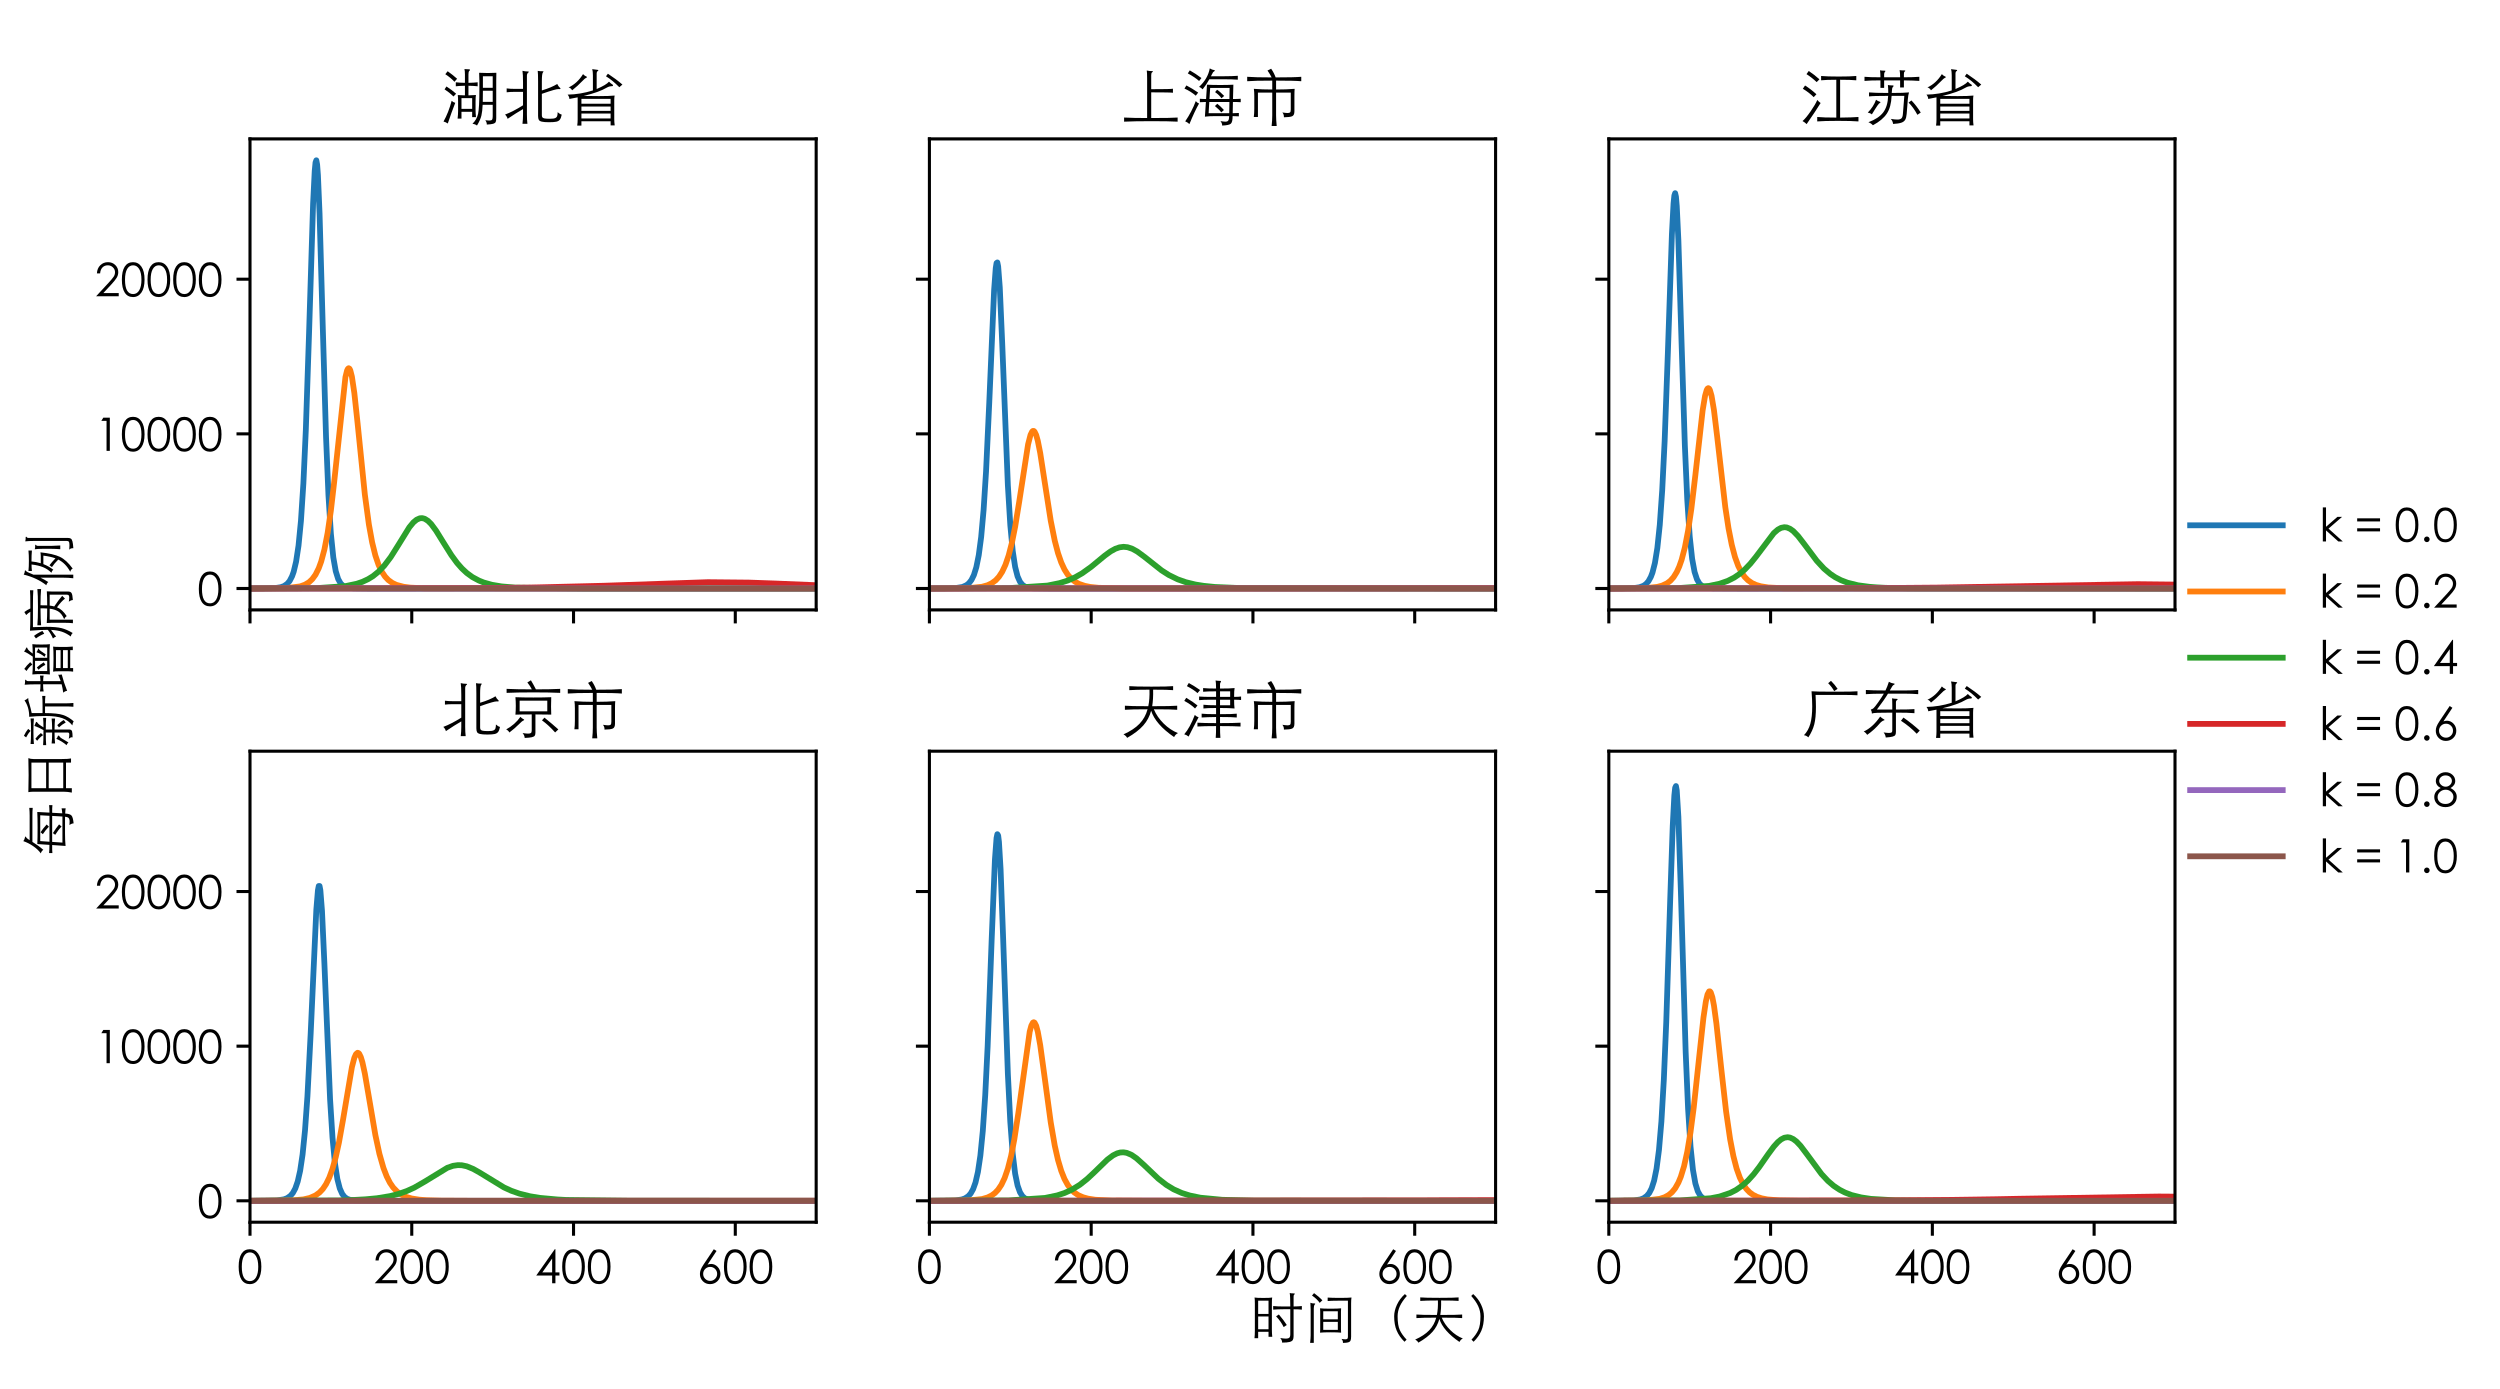<?xml version="1.0" encoding="utf-8" standalone="no"?>
<!DOCTYPE svg PUBLIC "-//W3C//DTD SVG 1.1//EN"
  "http://www.w3.org/Graphics/SVG/1.1/DTD/svg11.dtd">
<!-- Created with matplotlib (https://matplotlib.org/) -->
<svg height="360pt" version="1.1" viewBox="0 0 648 360" width="648pt" xmlns="http://www.w3.org/2000/svg" xmlns:xlink="http://www.w3.org/1999/xlink">
 <defs>
  <style type="text/css">
*{stroke-linecap:butt;stroke-linejoin:round;}
  </style>
 </defs>
 <g id="figure_1">
  <g id="patch_1">
   <path d="M 0 360 
L 648 360 
L 648 0 
L 0 0 
z
" style="fill:#ffffff;"/>
  </g>
  <g id="axes_1">
   <g id="patch_2">
    <path d="M 64.8 158.087 
L 211.553 158.087 
L 211.553 36 
L 64.8 36 
z
" style="fill:#ffffff;"/>
   </g>
   <g id="matplotlib.axis_1">
    <g id="xtick_1">
     <g id="line2d_1">
      <defs>
       <path d="M 0 0 
L 0 3.5 
" id="mbcab88b736" style="stroke:#000000;stroke-width:0.8;"/>
      </defs>
      <g>
       <use style="stroke:#000000;stroke-width:0.8;" x="64.8" xlink:href="#mbcab88b736" y="158.087"/>
      </g>
     </g>
    </g>
    <g id="xtick_2">
     <g id="line2d_2">
      <g>
       <use style="stroke:#000000;stroke-width:0.8;" x="106.729" xlink:href="#mbcab88b736" y="158.087"/>
      </g>
     </g>
    </g>
    <g id="xtick_3">
     <g id="line2d_3">
      <g>
       <use style="stroke:#000000;stroke-width:0.8;" x="148.659" xlink:href="#mbcab88b736" y="158.087"/>
      </g>
     </g>
    </g>
    <g id="xtick_4">
     <g id="line2d_4">
      <g>
       <use style="stroke:#000000;stroke-width:0.8;" x="190.588" xlink:href="#mbcab88b736" y="158.087"/>
      </g>
     </g>
    </g>
   </g>
   <g id="matplotlib.axis_2">
    <g id="ytick_1">
     <g id="line2d_5">
      <defs>
       <path d="M 0 0 
L -3.5 0 
" id="m3a27a51523" style="stroke:#000000;stroke-width:0.8;"/>
      </defs>
      <g>
       <use style="stroke:#000000;stroke-width:0.8;" x="64.8" xlink:href="#m3a27a51523" y="152.538"/>
      </g>
     </g>
     <g id="text_1">
      <!-- 0 -->
      <defs>
       <path d="M 27.297 -1.797 
Q 15.703 -1.797 9.453 7.75 
Q 3.203 17.297 3.203 35.906 
Q 3.203 54.5 9.453 64.047 
Q 15.703 73.594 27.297 73.594 
Q 38.703 73.594 45.453 63.844 
Q 52.203 54.094 52.203 35.906 
Q 52.203 17.703 45.391 7.953 
Q 38.594 -1.797 27.297 -1.797 
z
M 27.5 66.797 
Q 19.203 66.797 14.594 58.797 
Q 10 50.797 10 35.703 
Q 10 4.703 27.5 4.703 
Q 36 4.703 40.75 12.844 
Q 45.5 21 45.5 35.703 
Q 45.5 50.797 40.594 58.797 
Q 35.703 66.797 27.5 66.797 
z
" id="STXihei-48"/>
      </defs>
      <g transform="translate(51.151 156.953)scale(0.12 -0.12)">
       <use xlink:href="#STXihei-48"/>
      </g>
     </g>
    </g>
    <g id="ytick_2">
     <g id="line2d_6">
      <g>
       <use style="stroke:#000000;stroke-width:0.8;" x="64.8" xlink:href="#m3a27a51523" y="112.454"/>
      </g>
     </g>
     <g id="text_2">
      <!-- 10000 -->
      <defs>
       <path d="M 18.5 71.797 
L 32.594 71.797 
L 32.594 0 
L 25.5 0 
L 25.5 64.797 
L 14.203 64.797 
z
" id="STXihei-49"/>
      </defs>
      <g transform="translate(24.556 116.869)scale(0.12 -0.12)">
       <use xlink:href="#STXihei-49"/>
       <use x="55.4" xlink:href="#STXihei-48"/>
       <use x="110.8" xlink:href="#STXihei-48"/>
       <use x="166.2" xlink:href="#STXihei-48"/>
       <use x="221.6" xlink:href="#STXihei-48"/>
      </g>
     </g>
    </g>
    <g id="ytick_3">
     <g id="line2d_7">
      <g>
       <use style="stroke:#000000;stroke-width:0.8;" x="64.8" xlink:href="#m3a27a51523" y="72.37"/>
      </g>
     </g>
     <g id="text_3">
      <!-- 20000 -->
      <defs>
       <path d="M 11.594 49.297 
L 4.703 49.297 
Q 5.203 60.297 12 66.938 
Q 18.797 73.594 28.594 73.594 
Q 38.094 73.594 44.438 67.344 
Q 50.797 61.094 50.797 52.094 
Q 50.797 45.406 47.25 39.703 
Q 43.703 34 36.5 26.203 
L 18.594 6.906 
L 51.797 6.906 
L 51.797 0 
L 3 0 
L 30.406 29.594 
Q 37.594 37.406 40.688 41.906 
Q 43.797 46.406 43.797 52 
Q 43.797 58 39.25 62.391 
Q 34.703 66.797 28.203 66.797 
Q 21.203 66.797 16.75 62.25 
Q 12.297 57.703 11.594 49.297 
z
" id="STXihei-50"/>
      </defs>
      <g transform="translate(24.556 76.785)scale(0.12 -0.12)">
       <use xlink:href="#STXihei-50"/>
       <use x="55.4" xlink:href="#STXihei-48"/>
       <use x="110.8" xlink:href="#STXihei-48"/>
       <use x="166.2" xlink:href="#STXihei-48"/>
       <use x="221.6" xlink:href="#STXihei-48"/>
      </g>
     </g>
    </g>
   </g>
   <g id="line2d_8">
    <path clip-path="url(#p682307955a)" d="M 64.8 152.538 
L 71.299 152.433 
L 72.767 152.201 
L 73.605 151.908 
L 74.444 151.335 
L 75.073 150.589 
L 75.702 149.375 
L 76.121 148.2 
L 76.75 145.563 
L 77.379 141.41 
L 78.008 134.977 
L 78.637 125.325 
L 79.266 111.528 
L 80.104 86.459 
L 81.152 52.873 
L 81.572 44.319 
L 81.781 42.123 
L 81.991 41.549 
L 82.201 42.66 
L 82.41 45.438 
L 82.83 55.35 
L 83.668 84.94 
L 84.507 113.207 
L 85.136 128.371 
L 85.765 138.352 
L 86.394 144.477 
L 87.023 148.052 
L 87.652 150.076 
L 88.28 151.207 
L 88.909 151.82 
L 89.538 152.153 
L 90.377 152.369 
L 91.635 152.489 
L 95.618 152.538 
L 211.553 152.538 
L 211.553 152.538 
" style="fill:none;stroke:#1f77b4;stroke-linecap:square;stroke-width:1.5;"/>
   </g>
   <g id="line2d_9">
    <path clip-path="url(#p682307955a)" d="M 64.8 152.538 
L 74.234 152.441 
L 77.798 151.992 
L 79.056 151.539 
L 80.104 150.906 
L 80.943 150.112 
L 81.781 148.962 
L 82.62 147.283 
L 83.249 145.555 
L 84.088 142.424 
L 84.926 138.103 
L 85.765 132.339 
L 86.603 125.076 
L 89.538 97.739 
L 89.958 96.039 
L 90.167 95.598 
L 90.377 95.438 
L 90.587 95.566 
L 90.796 95.983 
L 91.216 97.635 
L 91.844 101.868 
L 92.683 109.676 
L 94.57 128.183 
L 95.618 135.955 
L 96.457 140.573 
L 97.295 143.98 
L 98.134 146.441 
L 98.972 148.204 
L 99.811 149.451 
L 100.65 150.341 
L 101.698 151.095 
L 102.746 151.596 
L 104.633 152.093 
L 106.31 152.309 
L 110.084 152.489 
L 211.553 152.538 
L 211.553 152.538 
" style="fill:none;stroke:#ff7f0e;stroke-linecap:square;stroke-width:1.5;"/>
   </g>
   <g id="line2d_10">
    <path clip-path="url(#p682307955a)" d="M 64.8 152.538 
L 82.201 152.433 
L 89.538 151.924 
L 92.473 151.307 
L 93.941 150.81 
L 95.408 150.12 
L 96.666 149.347 
L 98.134 148.156 
L 99.601 146.621 
L 101.279 144.397 
L 103.165 141.41 
L 106.1 136.672 
L 107.149 135.402 
L 107.987 134.708 
L 108.826 134.335 
L 109.455 134.299 
L 110.084 134.468 
L 110.922 134.997 
L 111.761 135.831 
L 113.019 137.534 
L 114.906 140.577 
L 117.002 143.907 
L 118.47 145.912 
L 119.728 147.339 
L 120.985 148.513 
L 122.453 149.583 
L 124.13 150.481 
L 125.388 150.986 
L 127.484 151.572 
L 130 151.996 
L 133.564 152.305 
L 151.384 152.538 
L 211.553 152.538 
L 211.553 152.538 
" style="fill:none;stroke:#2ca02c;stroke-linecap:square;stroke-width:1.5;"/>
   </g>
   <g id="line2d_11">
    <path clip-path="url(#p682307955a)" d="M 64.8 152.538 
L 124.969 152.433 
L 127.275 152.409 
L 137.338 152.301 
L 156.416 151.828 
L 183.46 150.898 
L 194.152 151.006 
L 200.861 151.243 
L 211.553 151.684 
L 211.553 151.684 
" style="fill:none;stroke:#d62728;stroke-linecap:square;stroke-width:1.5;"/>
   </g>
   <g id="line2d_12">
    <path clip-path="url(#p682307955a)" d="M 64.8 152.538 
L 211.553 152.538 
L 211.553 152.538 
" style="fill:none;stroke:#9467bd;stroke-linecap:square;stroke-width:1.5;"/>
   </g>
   <g id="line2d_13">
    <path clip-path="url(#p682307955a)" d="M 64.8 152.538 
L 211.553 152.538 
L 211.553 152.538 
" style="fill:none;stroke:#8c564b;stroke-linecap:square;stroke-width:1.5;"/>
   </g>
   <g id="patch_3">
    <path d="M 64.8 158.087 
L 64.8 36 
" style="fill:none;stroke:#000000;stroke-linecap:square;stroke-linejoin:miter;stroke-width:0.8;"/>
   </g>
   <g id="patch_4">
    <path d="M 211.553 158.087 
L 211.553 36 
" style="fill:none;stroke:#000000;stroke-linecap:square;stroke-linejoin:miter;stroke-width:0.8;"/>
   </g>
   <g id="patch_5">
    <path d="M 64.8 158.087 
L 211.553 158.087 
" style="fill:none;stroke:#000000;stroke-linecap:square;stroke-linejoin:miter;stroke-width:0.8;"/>
   </g>
   <g id="patch_6">
    <path d="M 64.8 36 
L 211.553 36 
" style="fill:none;stroke:#000000;stroke-linecap:square;stroke-linejoin:miter;stroke-width:0.8;"/>
   </g>
   <g id="text_4">
    <!-- 湖北省 -->
    <defs>
     <path d="M 51.297 6.406 
L 34 6.406 
L 34 -4.594 
L 27.703 -4.594 
Q 28.5 2.203 28.5 7.406 
L 28.5 22.594 
Q 28.5 30.297 28 33.5 
Q 31.594 33.203 39.594 33 
L 39.594 48.594 
Q 30.203 48.406 24.797 47.703 
L 24.797 54.203 
Q 30.203 53.5 39.594 53.297 
L 39.594 66.797 
Q 39.594 72.594 38.797 75.594 
Q 41.703 75.203 46.094 75.203 
Q 47.797 75.203 47.797 74.344 
Q 47.797 73.5 46.547 72.5 
Q 45.297 71.5 45.297 66.906 
L 45.297 53.297 
Q 54.703 53.5 60.203 54.203 
L 60.203 47.703 
Q 54.703 48.406 45.297 48.594 
L 45.297 33 
Q 52.906 33.203 57.406 33.594 
Q 56.797 30.594 56.797 22.594 
L 56.797 9.5 
Q 56.797 4.406 57.5 -2.297 
L 51.297 -2.297 
z
M 34 11.094 
L 51.297 11.094 
L 51.297 28.5 
L 34 28.5 
z
M 26.906 59.906 
L 22.594 55 
Q 17.094 61.203 7.797 67.297 
L 11.594 72.094 
Q 19.797 66.297 26.906 59.906 
z
M 84.594 17.703 
L 68.297 17.703 
Q 67.906 7.406 66.297 0.406 
Q 64.703 -6.594 59.094 -15.906 
Q 56.594 -13.703 51.797 -13 
Q 58.797 -6.297 60.891 3.141 
Q 63 12.594 63 42.906 
L 63 57 
Q 63 64.297 62.594 69.594 
Q 68 69.203 76.5 69.203 
Q 85 69.203 90.5 69.594 
Q 90.297 60.406 90.297 57 
L 90.297 -3.703 
Q 90.297 -8.203 89.391 -10.141 
Q 88.5 -12.094 85.391 -13 
Q 82.297 -13.906 75 -14.297 
Q 75.203 -10.703 72.594 -7.297 
Q 76.703 -7.797 78.906 -7.797 
Q 82.594 -7.797 83.594 -6.344 
Q 84.594 -4.906 84.594 -0.797 
z
M 68.703 45.297 
L 84.594 45.297 
L 84.594 64 
L 68.703 64 
z
M 84.594 40.5 
L 68.703 40.5 
Q 68.703 26.906 68.5 22.5 
L 84.594 22.5 
z
M 25.297 35.703 
L 21.094 31.203 
Q 14.594 37.594 6.594 42.797 
L 9.703 47.406 
Q 18.406 41.797 25.297 35.703 
z
M 23.906 20.906 
Q 17.5 4.594 11.797 -12.594 
Q 8.703 -10.297 4.906 -9.406 
Q 13.094 5.297 18.094 24.203 
Q 20.297 21.906 23.906 20.906 
z
" id="STXihei-28246"/>
     <path d="M 33.703 43.5 
L 33.703 53.406 
Q 33.703 67.203 32.797 72.797 
Q 37.094 71.703 41.5 71.703 
Q 43.094 71.703 43.094 71.094 
Q 43.094 70.5 42.188 69.953 
Q 41.297 69.406 40.641 68 
Q 40 66.594 40 65.094 
L 40 1.906 
Q 40 -6.5 40.797 -13.094 
L 32.797 -13.094 
Q 33.703 -5.5 33.703 1.906 
L 33.703 10.797 
Q 23 4.703 8.703 -5 
Q 8 -1.594 4.594 1.906 
Q 17.5 6.703 33.703 16.906 
L 33.703 38.703 
L 20.906 38.703 
Q 13 38.703 7.203 38 
L 7.203 44.297 
Q 12.797 43.5 20.906 43.5 
z
M 64.203 41 
Q 80.203 45.797 89.094 51.5 
Q 91 47.5 93.297 45.5 
Q 94.406 44.594 94.406 43.844 
Q 94.406 43.094 92.5 43.094 
L 91.203 43.203 
Q 88.703 43.203 83.094 41.641 
Q 77.5 40.094 64.203 35.5 
L 64.203 0.797 
Q 64.203 -1.406 65.047 -2.594 
Q 65.906 -3.797 68.453 -4.344 
Q 71 -4.906 77.25 -4.906 
Q 83.5 -4.906 85.953 -3.75 
Q 88.406 -2.594 89.094 -0.25 
Q 89.797 2.094 89.797 5.797 
Q 92.906 2.797 96.406 1.797 
Q 95.297 -3.797 93.391 -6.297 
Q 91.5 -8.797 87.703 -9.641 
Q 83.906 -10.5 75.906 -10.5 
Q 67.906 -10.5 64.156 -9.594 
Q 60.406 -8.703 59.25 -6.641 
Q 58.094 -4.594 58.094 -0.297 
L 58.094 55.797 
Q 58.094 68.594 57.5 72.703 
Q 59.703 72.203 61.797 72.141 
Q 63.906 72.094 65.406 72.094 
Q 66.906 72.094 66.906 71.641 
Q 66.906 71.203 65.906 70.094 
Q 64.203 68.203 64.203 55.797 
z
" id="STXihei-21271"/>
     <path d="M 46.906 41 
L 46.906 65.406 
Q 46.906 71.906 45.797 75.5 
Q 51 74.594 53.344 74.5 
Q 55.703 74.406 55.703 73.594 
Q 55.703 72.797 54.594 72.203 
Q 53 71.297 53 68.703 
L 53 43.297 
Q 68.5 49.906 73 55.203 
Q 75.797 52.203 78.594 50.594 
Q 79.5 50.094 79.5 49.203 
Q 79.5 47.906 78.094 47.906 
Q 73.406 47.906 69.5 45.594 
Q 56.906 38.094 31.906 32.094 
Q 39.703 31.797 56.547 31.797 
Q 73.406 31.797 82.094 32.703 
Q 81.5 29.594 81.5 25 
L 81.5 -5.594 
Q 81.5 -10.406 82.203 -15.594 
L 75.594 -15.594 
L 75.594 -9 
L 28.297 -9 
L 28.297 -16 
L 21.5 -16 
Q 22.203 -11.203 22.203 -6 
L 22.203 29.797 
L 8.797 27.203 
Q 8.797 30.703 6 34.203 
Q 26.594 34.594 46.906 41 
z
M 28.297 19.406 
L 75.594 19.406 
L 75.594 27.297 
L 28.297 27.297 
z
M 75.594 14.906 
L 28.297 14.906 
L 28.297 7.906 
L 75.594 7.906 
z
M 28.297 3.594 
L 28.297 -4.406 
L 75.594 -4.406 
L 75.594 3.594 
z
M 94.703 50.5 
L 89.703 46.203 
Q 78.5 57.594 68.094 63.906 
L 71.203 68.094 
Q 84.594 59.297 94.703 50.5 
z
M 30.906 67.406 
Q 33.5 64.594 36.203 63.594 
Q 37.406 63.094 37.406 62.547 
Q 37.406 62 35.75 61.344 
Q 34.094 60.703 29.5 55.906 
Q 22.406 48.406 13.297 41.203 
Q 10.594 45.5 7.5 45.797 
Q 21.797 52.594 30.906 67.406 
z
" id="STXihei-30465"/>
    </defs>
    <g transform="translate(114.176 30)scale(0.16 -0.16)">
     <use xlink:href="#STXihei-28246"/>
     <use x="100" xlink:href="#STXihei-21271"/>
     <use x="200" xlink:href="#STXihei-30465"/>
    </g>
   </g>
  </g>
  <g id="axes_2">
   <g id="patch_7">
    <path d="M 240.904 158.087 
L 387.656 158.087 
L 387.656 36 
L 240.904 36 
z
" style="fill:#ffffff;"/>
   </g>
   <g id="matplotlib.axis_3">
    <g id="xtick_5">
     <g id="line2d_14">
      <g>
       <use style="stroke:#000000;stroke-width:0.8;" x="240.904" xlink:href="#mbcab88b736" y="158.087"/>
      </g>
     </g>
    </g>
    <g id="xtick_6">
     <g id="line2d_15">
      <g>
       <use style="stroke:#000000;stroke-width:0.8;" x="282.833" xlink:href="#mbcab88b736" y="158.087"/>
      </g>
     </g>
    </g>
    <g id="xtick_7">
     <g id="line2d_16">
      <g>
       <use style="stroke:#000000;stroke-width:0.8;" x="324.762" xlink:href="#mbcab88b736" y="158.087"/>
      </g>
     </g>
    </g>
    <g id="xtick_8">
     <g id="line2d_17">
      <g>
       <use style="stroke:#000000;stroke-width:0.8;" x="366.692" xlink:href="#mbcab88b736" y="158.087"/>
      </g>
     </g>
    </g>
   </g>
   <g id="matplotlib.axis_4">
    <g id="ytick_4">
     <g id="line2d_18">
      <g>
       <use style="stroke:#000000;stroke-width:0.8;" x="240.904" xlink:href="#m3a27a51523" y="152.538"/>
      </g>
     </g>
    </g>
    <g id="ytick_5">
     <g id="line2d_19">
      <g>
       <use style="stroke:#000000;stroke-width:0.8;" x="240.904" xlink:href="#m3a27a51523" y="112.454"/>
      </g>
     </g>
    </g>
    <g id="ytick_6">
     <g id="line2d_20">
      <g>
       <use style="stroke:#000000;stroke-width:0.8;" x="240.904" xlink:href="#m3a27a51523" y="72.37"/>
      </g>
     </g>
    </g>
   </g>
   <g id="line2d_21">
    <path clip-path="url(#p124bda4fac)" d="M 240.904 152.538 
L 247.612 152.441 
L 249.499 152.133 
L 250.547 151.66 
L 251.176 151.139 
L 251.805 150.325 
L 252.434 149.038 
L 253.063 147.022 
L 253.692 143.903 
L 254.321 139.17 
L 254.95 132.167 
L 255.579 122.286 
L 256.417 104.345 
L 257.675 75.188 
L 258.095 69.5 
L 258.304 68.185 
L 258.514 68.025 
L 258.724 69.059 
L 259.143 74.506 
L 259.772 88.949 
L 261.239 125.802 
L 261.868 136.071 
L 262.497 142.805 
L 263.126 146.95 
L 263.755 149.403 
L 264.384 150.802 
L 265.013 151.58 
L 265.642 152.02 
L 266.48 152.309 
L 267.738 152.477 
L 272.141 152.538 
L 387.656 152.538 
L 387.656 152.538 
" style="fill:none;stroke:#1f77b4;stroke-linecap:square;stroke-width:1.5;"/>
   </g>
   <g id="line2d_22">
    <path clip-path="url(#p124bda4fac)" d="M 240.904 152.538 
L 251.176 152.437 
L 254.531 152.089 
L 255.998 151.684 
L 257.046 151.179 
L 258.095 150.409 
L 258.933 149.491 
L 259.772 148.2 
L 260.61 146.401 
L 261.449 143.948 
L 262.288 140.689 
L 263.126 136.524 
L 264.174 130.079 
L 266.48 115.175 
L 267.109 112.726 
L 267.529 111.872 
L 267.738 111.7 
L 267.948 111.704 
L 268.158 111.885 
L 268.577 112.754 
L 268.996 114.245 
L 269.625 117.432 
L 270.673 124.202 
L 272.351 134.973 
L 273.399 140.188 
L 274.237 143.374 
L 275.076 145.799 
L 275.915 147.611 
L 276.753 148.938 
L 277.592 149.92 
L 278.64 150.774 
L 279.688 151.347 
L 281.156 151.848 
L 282.623 152.141 
L 284.72 152.357 
L 292.057 152.53 
L 387.656 152.538 
L 387.656 152.538 
" style="fill:none;stroke:#ff7f0e;stroke-linecap:square;stroke-width:1.5;"/>
   </g>
   <g id="line2d_23">
    <path clip-path="url(#p124bda4fac)" d="M 240.904 152.538 
L 261.659 152.433 
L 271.512 151.78 
L 274.657 151.139 
L 276.753 150.473 
L 278.64 149.652 
L 280.527 148.577 
L 282.833 146.922 
L 286.397 143.988 
L 287.864 142.925 
L 289.122 142.232 
L 290.171 141.871 
L 291.219 141.735 
L 292.267 141.839 
L 293.525 142.264 
L 294.783 142.962 
L 296.67 144.352 
L 301.072 147.836 
L 302.959 149.042 
L 305.265 150.169 
L 307.362 150.906 
L 309.877 151.515 
L 311.974 151.848 
L 314.909 152.145 
L 321.827 152.441 
L 387.656 152.538 
L 387.656 152.538 
" style="fill:none;stroke:#2ca02c;stroke-linecap:square;stroke-width:1.5;"/>
   </g>
   <g id="line2d_24">
    <path clip-path="url(#p124bda4fac)" d="M 240.904 152.538 
L 387.656 152.449 
L 387.656 152.449 
" style="fill:none;stroke:#d62728;stroke-linecap:square;stroke-width:1.5;"/>
   </g>
   <g id="line2d_25">
    <path clip-path="url(#p124bda4fac)" d="M 240.904 152.538 
L 387.656 152.538 
L 387.656 152.538 
" style="fill:none;stroke:#9467bd;stroke-linecap:square;stroke-width:1.5;"/>
   </g>
   <g id="line2d_26">
    <path clip-path="url(#p124bda4fac)" d="M 240.904 152.538 
L 387.656 152.538 
L 387.656 152.538 
" style="fill:none;stroke:#8c564b;stroke-linecap:square;stroke-width:1.5;"/>
   </g>
   <g id="patch_8">
    <path d="M 240.904 158.087 
L 240.904 36 
" style="fill:none;stroke:#000000;stroke-linecap:square;stroke-linejoin:miter;stroke-width:0.8;"/>
   </g>
   <g id="patch_9">
    <path d="M 387.656 158.087 
L 387.656 36 
" style="fill:none;stroke:#000000;stroke-linecap:square;stroke-linejoin:miter;stroke-width:0.8;"/>
   </g>
   <g id="patch_10">
    <path d="M 240.904 158.087 
L 387.656 158.087 
" style="fill:none;stroke:#000000;stroke-linecap:square;stroke-linejoin:miter;stroke-width:0.8;"/>
   </g>
   <g id="patch_11">
    <path d="M 240.904 36 
L 387.656 36 
" style="fill:none;stroke:#000000;stroke-linecap:square;stroke-linejoin:miter;stroke-width:0.8;"/>
   </g>
   <g id="text_5">
    <!-- 上海市 -->
    <defs>
     <path d="M 50.703 43 
Q 83.203 43 85.906 43.797 
L 85.906 37.203 
Q 83.203 37.906 50.703 37.906 
L 50.703 -3.703 
Q 83.5 -3.703 93.5 -2.906 
L 93.5 -9.594 
Q 80.203 -8.797 51.594 -8.797 
Q 23 -8.797 6.797 -9.594 
L 6.797 -2.906 
Q 21.797 -3.703 44.094 -3.703 
L 44.094 60.906 
Q 44.094 69.703 43.5 73.297 
Q 47.406 72.297 52.203 72.297 
Q 53.5 72.297 53.5 71.688 
Q 53.5 71.094 52.094 70.25 
Q 50.703 69.406 50.703 65.594 
z
" id="STXihei-19978"/>
     <path d="M 47.5 64 
L 69.594 64 
Q 82 64 91 64.703 
L 91 58.406 
Q 82 59.094 69.594 59.094 
L 44.906 59.094 
Q 40 50.203 34 42.797 
Q 31.406 45.594 28.297 46.797 
Q 42.406 59.797 45.594 76.703 
Q 49.094 74.406 52.906 73.906 
Q 53.797 73.797 53.797 73.141 
Q 53.797 72.5 52.594 71.844 
Q 51.406 71.203 50.906 70.5 
Q 50.406 69.797 49 66.938 
Q 47.594 64.094 47.5 64 
z
M 32.094 61.094 
L 28.297 56.297 
Q 21.797 62.203 10 68.594 
L 13.203 73.5 
Q 22.797 68.094 32.094 61.094 
z
M 39.594 27.094 
L 41.094 50.297 
Q 49.5 49.797 62.5 49.797 
Q 75.5 49.797 83.797 50.297 
L 83.203 27.094 
Q 91.297 27.094 95.703 27.5 
L 95.703 21.906 
Q 91.297 22.297 83.094 22.297 
L 82.703 4.094 
Q 87.203 4.094 92.703 4.5 
L 92.703 -1 
Q 87.203 -0.594 82.594 -0.594 
Q 82.594 -10.094 79.797 -12.797 
Q 77 -15.5 65.594 -15.906 
Q 65.906 -12.406 62.906 -8.703 
Q 67.906 -9.594 71.156 -9.594 
Q 74.406 -9.594 75.656 -7.594 
Q 76.906 -5.594 77 -0.594 
L 54.703 -0.594 
Q 44.094 -0.594 37.703 -1.5 
L 39.297 22.297 
Q 35.094 22.297 29.5 21.906 
L 29.5 27.5 
Q 33.5 27.094 39.594 27.094 
z
M 45.094 27.094 
L 77.406 27.094 
L 77.703 45.094 
L 46.203 45.094 
z
M 68.906 32.094 
L 64.5 28.297 
Q 61.406 33.094 54.203 38.297 
L 57.406 42.094 
Q 61.906 39.297 68.906 32.094 
z
M 77.406 22.297 
L 44.797 22.297 
L 43.703 4.094 
L 77.094 4.094 
z
M 68.5 9.297 
L 64.203 5.406 
Q 61.094 9.797 53.906 15.703 
L 57.703 19.406 
Q 62.906 15.5 68.5 9.297 
z
M 26.797 37.5 
L 22.906 32.5 
Q 14.5 39.703 4.594 44 
L 7.703 49.094 
Q 17.094 44.203 26.797 37.5 
z
M 28.203 19.797 
Q 21.203 7.5 12.594 -13.5 
Q 9.5 -10.5 5.797 -9.094 
Q 16.594 6.797 22.906 23.703 
Q 25.297 20.797 28.203 19.797 
z
" id="STXihei-28023"/>
     <path d="M 45.797 62.094 
Q 43.406 67 39.094 73.203 
L 45 76.203 
Q 49.703 69.297 52.297 62.094 
Q 82.797 62.094 93.797 63.094 
L 93.797 55.906 
Q 82.906 56.906 53 56.906 
L 53 42.5 
Q 69.797 42.5 83.094 43.594 
Q 82.703 39.703 82.703 32 
L 82.703 7.094 
Q 82.703 0.703 78.953 -0.844 
Q 75.203 -2.406 65.703 -2.5 
Q 65.906 2.094 63.203 5.297 
Q 69 4.406 71.594 4.406 
Q 74.203 4.406 75.5 5.297 
Q 76.797 6.203 76.797 10.094 
L 76.797 37.5 
L 53 37.5 
L 53 0.594 
Q 53 -6.5 54 -16.594 
L 45.797 -16.594 
Q 46.797 -7.906 46.797 0.594 
L 46.797 37.5 
L 23.594 37.5 
L 23.594 -2 
L 16.906 -2 
Q 17.703 4 17.703 11.703 
L 17.703 32 
Q 17.703 38.906 17 43.594 
Q 30 42.5 46.797 42.5 
L 46.797 56.906 
Q 17.5 56.906 6.203 55.906 
L 6.203 63.094 
Q 19 62.094 45.797 62.094 
z
" id="STXihei-24066"/>
    </defs>
    <g transform="translate(290.28 30)scale(0.16 -0.16)">
     <use xlink:href="#STXihei-19978"/>
     <use x="100" xlink:href="#STXihei-28023"/>
     <use x="200" xlink:href="#STXihei-24066"/>
    </g>
   </g>
  </g>
  <g id="axes_3">
   <g id="patch_12">
    <path d="M 417.007 158.087 
L 563.76 158.087 
L 563.76 36 
L 417.007 36 
z
" style="fill:#ffffff;"/>
   </g>
   <g id="matplotlib.axis_5">
    <g id="xtick_9">
     <g id="line2d_27">
      <g>
       <use style="stroke:#000000;stroke-width:0.8;" x="417.007" xlink:href="#mbcab88b736" y="158.087"/>
      </g>
     </g>
    </g>
    <g id="xtick_10">
     <g id="line2d_28">
      <g>
       <use style="stroke:#000000;stroke-width:0.8;" x="458.936" xlink:href="#mbcab88b736" y="158.087"/>
      </g>
     </g>
    </g>
    <g id="xtick_11">
     <g id="line2d_29">
      <g>
       <use style="stroke:#000000;stroke-width:0.8;" x="500.866" xlink:href="#mbcab88b736" y="158.087"/>
      </g>
     </g>
    </g>
    <g id="xtick_12">
     <g id="line2d_30">
      <g>
       <use style="stroke:#000000;stroke-width:0.8;" x="542.795" xlink:href="#mbcab88b736" y="158.087"/>
      </g>
     </g>
    </g>
   </g>
   <g id="matplotlib.axis_6">
    <g id="ytick_7">
     <g id="line2d_31">
      <g>
       <use style="stroke:#000000;stroke-width:0.8;" x="417.007" xlink:href="#m3a27a51523" y="152.538"/>
      </g>
     </g>
    </g>
    <g id="ytick_8">
     <g id="line2d_32">
      <g>
       <use style="stroke:#000000;stroke-width:0.8;" x="417.007" xlink:href="#m3a27a51523" y="112.454"/>
      </g>
     </g>
    </g>
    <g id="ytick_9">
     <g id="line2d_33">
      <g>
       <use style="stroke:#000000;stroke-width:0.8;" x="417.007" xlink:href="#m3a27a51523" y="72.37"/>
      </g>
     </g>
    </g>
   </g>
   <g id="line2d_34">
    <path clip-path="url(#p49d9e7a940)" d="M 417.007 152.538 
L 423.506 152.433 
L 424.974 152.213 
L 426.022 151.82 
L 426.651 151.375 
L 427.28 150.658 
L 427.909 149.511 
L 428.328 148.397 
L 428.957 145.916 
L 429.586 142.032 
L 430.215 136.043 
L 430.844 127.104 
L 431.473 114.398 
L 432.311 91.434 
L 433.36 60.693 
L 433.779 52.773 
L 433.988 50.693 
L 434.198 50.071 
L 434.408 50.989 
L 434.617 53.418 
L 435.037 62.285 
L 435.875 89.265 
L 436.714 115.44 
L 437.343 129.622 
L 437.972 139.033 
L 438.601 144.829 
L 439.23 148.233 
L 439.859 150.169 
L 440.488 151.255 
L 441.116 151.84 
L 441.745 152.169 
L 442.794 152.405 
L 444.261 152.505 
L 451.599 152.538 
L 563.76 152.538 
L 563.76 152.538 
" style="fill:none;stroke:#1f77b4;stroke-linecap:square;stroke-width:1.5;"/>
   </g>
   <g id="line2d_35">
    <path clip-path="url(#p49d9e7a940)" d="M 417.007 152.538 
L 426.651 152.433 
L 429.586 152.117 
L 430.844 151.784 
L 432.102 151.187 
L 432.94 150.553 
L 433.779 149.623 
L 434.617 148.273 
L 435.246 146.894 
L 435.875 145.102 
L 436.714 141.907 
L 437.552 137.574 
L 438.391 131.93 
L 439.439 123.132 
L 441.326 106.357 
L 441.955 102.581 
L 442.374 101.11 
L 442.584 100.729 
L 442.794 100.605 
L 443.003 100.729 
L 443.213 101.11 
L 443.632 102.577 
L 444.261 106.329 
L 445.1 113.255 
L 447.196 131.449 
L 448.035 136.961 
L 448.873 141.21 
L 449.712 144.38 
L 450.551 146.689 
L 451.389 148.357 
L 452.228 149.547 
L 453.066 150.393 
L 454.115 151.127 
L 455.163 151.608 
L 456.421 151.968 
L 458.308 152.269 
L 462.5 152.489 
L 563.76 152.538 
L 563.76 152.538 
" style="fill:none;stroke:#ff7f0e;stroke-linecap:square;stroke-width:1.5;"/>
   </g>
   <g id="line2d_36">
    <path clip-path="url(#p49d9e7a940)" d="M 417.007 152.538 
L 435.037 152.433 
L 443.003 151.868 
L 445.729 151.299 
L 447.825 150.565 
L 449.502 149.716 
L 450.97 148.714 
L 452.228 147.639 
L 453.695 146.104 
L 455.163 144.284 
L 459.775 138.176 
L 460.823 137.27 
L 461.662 136.817 
L 462.5 136.652 
L 463.129 136.712 
L 463.968 137.057 
L 464.807 137.65 
L 466.064 138.953 
L 467.742 141.134 
L 470.886 145.334 
L 472.773 147.379 
L 474.45 148.79 
L 475.708 149.627 
L 477.176 150.385 
L 478.853 151.03 
L 481.578 151.704 
L 484.513 152.097 
L 486.4 152.245 
L 488.706 152.365 
L 494.996 152.497 
L 563.76 152.538 
L 563.76 152.538 
" style="fill:none;stroke:#2ca02c;stroke-linecap:square;stroke-width:1.5;"/>
   </g>
   <g id="line2d_37">
    <path clip-path="url(#p49d9e7a940)" d="M 417.007 152.538 
L 487.448 152.433 
L 489.545 152.413 
L 502.124 152.305 
L 554.116 151.415 
L 563.76 151.523 
L 563.76 151.523 
" style="fill:none;stroke:#d62728;stroke-linecap:square;stroke-width:1.5;"/>
   </g>
   <g id="line2d_38">
    <path clip-path="url(#p49d9e7a940)" d="M 417.007 152.538 
L 563.76 152.538 
L 563.76 152.538 
" style="fill:none;stroke:#9467bd;stroke-linecap:square;stroke-width:1.5;"/>
   </g>
   <g id="line2d_39">
    <path clip-path="url(#p49d9e7a940)" d="M 417.007 152.538 
L 563.76 152.538 
L 563.76 152.538 
" style="fill:none;stroke:#8c564b;stroke-linecap:square;stroke-width:1.5;"/>
   </g>
   <g id="patch_13">
    <path d="M 417.007 158.087 
L 417.007 36 
" style="fill:none;stroke:#000000;stroke-linecap:square;stroke-linejoin:miter;stroke-width:0.8;"/>
   </g>
   <g id="patch_14">
    <path d="M 563.76 158.087 
L 563.76 36 
" style="fill:none;stroke:#000000;stroke-linecap:square;stroke-linejoin:miter;stroke-width:0.8;"/>
   </g>
   <g id="patch_15">
    <path d="M 417.007 158.087 
L 563.76 158.087 
" style="fill:none;stroke:#000000;stroke-linecap:square;stroke-linejoin:miter;stroke-width:0.8;"/>
   </g>
   <g id="patch_16">
    <path d="M 417.007 36 
L 563.76 36 
" style="fill:none;stroke:#000000;stroke-linecap:square;stroke-linejoin:miter;stroke-width:0.8;"/>
   </g>
   <g id="text_6">
    <!-- 江苏省 -->
    <defs>
     <path d="M 32.594 59 
L 28.094 54.5 
Q 19.906 62.203 11.594 67.406 
L 15.297 72.5 
Q 25 66 32.594 59 
z
M 59.906 58.297 
Q 43.703 58.297 35.297 57.406 
L 35.297 64.406 
Q 44.797 63.5 63.797 63.5 
Q 82.797 63.5 92.297 64.406 
L 92.297 57.406 
Q 83.297 58.297 66.094 58.297 
L 66.094 -3 
Q 86.594 -2.797 95.797 -2 
L 95.797 -9.203 
Q 84.797 -8.297 62.594 -8.297 
Q 40.406 -8.297 29 -9.203 
L 29 -2 
Q 39 -3 59.906 -3 
z
M 27.703 34.797 
L 23.297 30.094 
Q 15.703 37.797 5.703 43.703 
L 9.297 49 
Q 18.906 42.906 27.703 34.797 
z
M 34.5 20.594 
Q 26.5 7.594 11.797 -13.594 
Q 9 -10.703 5.203 -8.594 
Q 10.297 -4.406 18.25 7.047 
Q 26.203 18.5 29.094 25.594 
Q 31.094 23.094 34.5 20.594 
z
" id="STXihei-27743"/>
     <path d="M 63.297 62.297 
Q 63.297 69.594 62.5 73.906 
Q 64.5 73.406 70.406 73.406 
Q 71.703 73.406 71.703 72.797 
Q 71.703 72.203 70.547 71.453 
Q 69.406 70.703 69.406 67.406 
L 69.406 62.297 
Q 84.406 62.297 94.406 63.094 
L 94.406 56.406 
Q 85.094 57.094 69.406 57.297 
L 69.406 45.797 
L 63.297 45.797 
L 63.297 57.297 
L 37.406 57.297 
L 37.406 45.203 
L 31.406 45.203 
L 31.406 57.297 
Q 14.5 57.297 5.594 56.406 
L 5.594 63.094 
Q 13.406 62.297 31.406 62.297 
Q 31.406 68.906 30.703 73.594 
Q 33.5 73 38.297 73 
Q 39.5 73 39.5 72.5 
Q 39.5 72 38.453 70.797 
Q 37.406 69.594 37.406 66.906 
L 37.406 62.297 
z
M 49.5 32.203 
Q 48.797 14.094 41.797 3.5 
Q 34.797 -7.094 19.203 -15.406 
Q 16.5 -12.297 11.906 -10.5 
Q 28.5 -4.406 35.891 5.391 
Q 43.297 15.203 43.906 32.203 
Q 19.797 32.203 12.906 31.297 
L 12.906 37.797 
Q 21.5 36.906 44.094 36.906 
Q 44.094 43.406 43.5 49.797 
Q 45.797 49.094 51.5 49.094 
Q 52.703 49.094 52.703 48.344 
Q 52.703 47.594 51.75 46.75 
Q 50.797 45.906 50.391 44.047 
Q 50 42.203 49.703 36.906 
Q 69.297 36.906 77.703 37.797 
Q 76.406 33.797 75.797 26.797 
L 73.906 3 
Q 73.406 -3.297 71.5 -6.547 
Q 69.594 -9.797 65.141 -11.297 
Q 60.703 -12.797 51.906 -13.297 
Q 51.297 -8.297 48.094 -5.094 
Q 54.703 -6.203 58.891 -6.203 
Q 63.094 -6.203 65.25 -4.391 
Q 67.406 -2.594 67.797 3 
L 70.094 32.203 
z
M 24.297 25.906 
Q 27.297 23.5 30.406 22.703 
Q 31.406 22.5 31.406 21.75 
Q 31.406 21 30.344 20.641 
Q 29.297 20.297 26.75 16.75 
Q 24.203 13.203 17.5 2.203 
Q 14.906 4.406 10.906 5.094 
Q 20.297 14.703 24.297 25.906 
z
M 96.703 5.203 
L 91.297 1.5 
Q 84.797 13.594 77 21.297 
L 81.594 24.797 
Q 89.703 16.406 96.703 5.203 
z
" id="STXihei-33487"/>
    </defs>
    <g transform="translate(466.384 30)scale(0.16 -0.16)">
     <use xlink:href="#STXihei-27743"/>
     <use x="100" xlink:href="#STXihei-33487"/>
     <use x="200" xlink:href="#STXihei-30465"/>
    </g>
   </g>
  </g>
  <g id="axes_4">
   <g id="patch_17">
    <path d="M 64.8 316.8 
L 211.553 316.8 
L 211.553 194.713 
L 64.8 194.713 
z
" style="fill:#ffffff;"/>
   </g>
   <g id="matplotlib.axis_7">
    <g id="xtick_13">
     <g id="line2d_40">
      <g>
       <use style="stroke:#000000;stroke-width:0.8;" x="64.8" xlink:href="#mbcab88b736" y="316.8"/>
      </g>
     </g>
     <g id="text_7">
      <!-- 0 -->
      <g transform="translate(61.476 332.631)scale(0.12 -0.12)">
       <use xlink:href="#STXihei-48"/>
      </g>
     </g>
    </g>
    <g id="xtick_14">
     <g id="line2d_41">
      <g>
       <use style="stroke:#000000;stroke-width:0.8;" x="106.729" xlink:href="#mbcab88b736" y="316.8"/>
      </g>
     </g>
     <g id="text_8">
      <!-- 200 -->
      <g transform="translate(96.756 332.631)scale(0.12 -0.12)">
       <use xlink:href="#STXihei-50"/>
       <use x="55.4" xlink:href="#STXihei-48"/>
       <use x="110.8" xlink:href="#STXihei-48"/>
      </g>
     </g>
    </g>
    <g id="xtick_15">
     <g id="line2d_42">
      <g>
       <use style="stroke:#000000;stroke-width:0.8;" x="148.659" xlink:href="#mbcab88b736" y="316.8"/>
      </g>
     </g>
     <g id="text_9">
      <!-- 400 -->
      <defs>
       <path d="M 42.594 73.594 
L 44 73.594 
L 44 23.594 
L 52.703 23.594 
L 52.703 16.703 
L 44 16.703 
L 44 0 
L 36.906 0 
L 36.906 16.703 
L 2.5 16.703 
z
M 36.906 23.594 
L 36.906 53.5 
L 15.703 23.594 
z
" id="STXihei-52"/>
      </defs>
      <g transform="translate(138.686 332.631)scale(0.12 -0.12)">
       <use xlink:href="#STXihei-52"/>
       <use x="55.4" xlink:href="#STXihei-48"/>
       <use x="110.8" xlink:href="#STXihei-48"/>
      </g>
     </g>
    </g>
    <g id="xtick_16">
     <g id="line2d_43">
      <g>
       <use style="stroke:#000000;stroke-width:0.8;" x="190.588" xlink:href="#mbcab88b736" y="316.8"/>
      </g>
     </g>
     <g id="text_10">
      <!-- 600 -->
      <defs>
       <path d="M 36.703 73.594 
L 42.594 69.797 
L 23.203 40.406 
Q 27.297 41.797 31 41.797 
Q 39 41.797 45 35.438 
Q 51 29.094 51 20.094 
Q 51 10.797 44.453 4.5 
Q 37.906 -1.797 28.5 -1.797 
Q 19.203 -1.797 12.953 4.594 
Q 6.703 11 6.703 20.203 
Q 6.703 24.594 8.391 29.25 
Q 10.094 33.906 14.906 41.094 
z
M 43.906 20.297 
Q 43.906 26.594 39.5 31 
Q 35.094 35.406 28.797 35.406 
Q 22.5 35.406 18.094 31 
Q 13.703 26.594 13.703 20.297 
Q 13.703 14 18.141 9.594 
Q 22.594 5.203 28.797 5.203 
Q 35 5.203 39.453 9.594 
Q 43.906 14 43.906 20.297 
z
" id="STXihei-54"/>
      </defs>
      <g transform="translate(180.615 332.631)scale(0.12 -0.12)">
       <use xlink:href="#STXihei-54"/>
       <use x="55.4" xlink:href="#STXihei-48"/>
       <use x="110.8" xlink:href="#STXihei-48"/>
      </g>
     </g>
    </g>
   </g>
   <g id="matplotlib.axis_8">
    <g id="ytick_10">
     <g id="line2d_44">
      <g>
       <use style="stroke:#000000;stroke-width:0.8;" x="64.8" xlink:href="#m3a27a51523" y="311.251"/>
      </g>
     </g>
     <g id="text_11">
      <!-- 0 -->
      <g transform="translate(51.151 315.666)scale(0.12 -0.12)">
       <use xlink:href="#STXihei-48"/>
      </g>
     </g>
    </g>
    <g id="ytick_11">
     <g id="line2d_45">
      <g>
       <use style="stroke:#000000;stroke-width:0.8;" x="64.8" xlink:href="#m3a27a51523" y="271.167"/>
      </g>
     </g>
     <g id="text_12">
      <!-- 10000 -->
      <g transform="translate(24.556 275.582)scale(0.12 -0.12)">
       <use xlink:href="#STXihei-49"/>
       <use x="55.4" xlink:href="#STXihei-48"/>
       <use x="110.8" xlink:href="#STXihei-48"/>
       <use x="166.2" xlink:href="#STXihei-48"/>
       <use x="221.6" xlink:href="#STXihei-48"/>
      </g>
     </g>
    </g>
    <g id="ytick_12">
     <g id="line2d_46">
      <g>
       <use style="stroke:#000000;stroke-width:0.8;" x="64.8" xlink:href="#m3a27a51523" y="231.083"/>
      </g>
     </g>
     <g id="text_13">
      <!-- 20000 -->
      <g transform="translate(24.556 235.499)scale(0.12 -0.12)">
       <use xlink:href="#STXihei-50"/>
       <use x="55.4" xlink:href="#STXihei-48"/>
       <use x="110.8" xlink:href="#STXihei-48"/>
       <use x="166.2" xlink:href="#STXihei-48"/>
       <use x="221.6" xlink:href="#STXihei-48"/>
      </g>
     </g>
    </g>
   </g>
   <g id="line2d_47">
    <path clip-path="url(#pab061a251e)" d="M 64.8 311.251 
L 71.718 311.154 
L 73.605 310.866 
L 74.444 310.549 
L 75.282 309.96 
L 75.911 309.214 
L 76.54 308.048 
L 77.169 306.236 
L 77.798 303.458 
L 78.427 299.249 
L 79.056 293.028 
L 79.685 284.21 
L 80.524 267.944 
L 81.991 235.813 
L 82.41 230.738 
L 82.62 229.652 
L 82.83 229.648 
L 83.039 230.754 
L 83.459 236.085 
L 84.088 249.842 
L 85.555 284.932 
L 86.184 294.88 
L 86.813 301.49 
L 87.442 305.599 
L 88.071 308.044 
L 88.7 309.459 
L 89.329 310.269 
L 89.958 310.713 
L 90.796 311.018 
L 92.264 311.194 
L 96.457 311.251 
L 211.553 311.251 
L 211.553 311.251 
" style="fill:none;stroke:#1f77b4;stroke-linecap:square;stroke-width:1.5;"/>
   </g>
   <g id="line2d_48">
    <path clip-path="url(#pab061a251e)" d="M 64.8 311.251 
L 75.702 311.146 
L 78.637 310.886 
L 80.314 310.501 
L 81.781 309.852 
L 82.83 309.086 
L 83.668 308.196 
L 84.507 306.946 
L 85.345 305.25 
L 86.184 302.949 
L 87.023 299.931 
L 87.861 296.115 
L 88.909 290.259 
L 91.216 276.59 
L 91.844 274.181 
L 92.264 273.235 
L 92.683 272.878 
L 92.893 272.926 
L 93.102 273.123 
L 93.522 273.981 
L 93.941 275.364 
L 94.57 278.27 
L 95.618 284.386 
L 97.295 294.203 
L 98.344 299.073 
L 99.392 302.741 
L 100.23 304.917 
L 101.069 306.573 
L 101.908 307.799 
L 102.956 308.886 
L 104.004 309.635 
L 105.262 310.232 
L 106.729 310.649 
L 108.616 310.946 
L 110.503 311.098 
L 114.277 311.211 
L 122.034 311.251 
L 211.553 311.251 
L 211.553 311.251 
" style="fill:none;stroke:#ff7f0e;stroke-linecap:square;stroke-width:1.5;"/>
   </g>
   <g id="line2d_49">
    <path clip-path="url(#pab061a251e)" d="M 64.8 311.251 
L 87.861 311.146 
L 91.844 311.022 
L 94.78 310.858 
L 97.715 310.581 
L 101.069 310.032 
L 103.375 309.447 
L 105.472 308.701 
L 107.358 307.847 
L 110.084 306.276 
L 115.954 302.689 
L 117.421 302.18 
L 118.679 301.999 
L 119.728 302.035 
L 120.985 302.304 
L 122.663 302.993 
L 124.34 303.939 
L 130.629 307.779 
L 132.516 308.641 
L 134.612 309.383 
L 137.338 310.064 
L 139.854 310.485 
L 144.466 310.906 
L 146.772 311.03 
L 163.544 311.243 
L 211.553 311.251 
L 211.553 311.251 
" style="fill:none;stroke:#2ca02c;stroke-linecap:square;stroke-width:1.5;"/>
   </g>
   <g id="line2d_50">
    <path clip-path="url(#pab061a251e)" d="M 64.8 311.251 
L 211.553 311.243 
L 211.553 311.243 
" style="fill:none;stroke:#d62728;stroke-linecap:square;stroke-width:1.5;"/>
   </g>
   <g id="line2d_51">
    <path clip-path="url(#pab061a251e)" d="M 64.8 311.251 
L 211.553 311.251 
L 211.553 311.251 
" style="fill:none;stroke:#9467bd;stroke-linecap:square;stroke-width:1.5;"/>
   </g>
   <g id="line2d_52">
    <path clip-path="url(#pab061a251e)" d="M 64.8 311.251 
L 211.553 311.251 
L 211.553 311.251 
" style="fill:none;stroke:#8c564b;stroke-linecap:square;stroke-width:1.5;"/>
   </g>
   <g id="patch_18">
    <path d="M 64.8 316.8 
L 64.8 194.713 
" style="fill:none;stroke:#000000;stroke-linecap:square;stroke-linejoin:miter;stroke-width:0.8;"/>
   </g>
   <g id="patch_19">
    <path d="M 211.553 316.8 
L 211.553 194.713 
" style="fill:none;stroke:#000000;stroke-linecap:square;stroke-linejoin:miter;stroke-width:0.8;"/>
   </g>
   <g id="patch_20">
    <path d="M 64.8 316.8 
L 211.553 316.8 
" style="fill:none;stroke:#000000;stroke-linecap:square;stroke-linejoin:miter;stroke-width:0.8;"/>
   </g>
   <g id="patch_21">
    <path d="M 64.8 194.713 
L 211.553 194.713 
" style="fill:none;stroke:#000000;stroke-linecap:square;stroke-linejoin:miter;stroke-width:0.8;"/>
   </g>
   <g id="text_14">
    <!-- 北京市 -->
    <defs>
     <path d="M 48 62.703 
Q 45.406 67.906 40.703 73.906 
L 46.5 77.406 
Q 50.703 70.297 54.594 62.703 
Q 79 62.703 93.906 63.5 
L 93.906 57 
Q 77.594 57.797 50.438 57.797 
Q 23.297 57.797 7.094 57 
L 7.094 63.5 
Q 22.594 62.703 48 62.703 
z
M 53.797 22.094 
L 53.797 -7.297 
Q 53.797 -10.703 52.688 -12.344 
Q 51.594 -14 47.938 -14.844 
Q 44.297 -15.703 36.406 -16 
Q 36.203 -11.797 33 -8.094 
Q 38.797 -9 41.891 -9 
Q 45 -9 46.391 -8.047 
Q 47.797 -7.094 47.797 -3.797 
L 47.797 22.094 
Q 29.906 22.094 21.406 21.703 
Q 22 28.797 22 35.891 
Q 22 43 21.406 50 
Q 33.094 49.5 50.438 49.5 
Q 67.797 49.5 79.406 50 
Q 79.094 42.594 79.094 34.75 
Q 79.094 26.906 79.406 21.797 
Q 69.906 22.094 53.797 22.094 
z
M 73 27.094 
L 73 44.406 
L 28.203 44.406 
L 28.203 27.094 
z
M 29.5 18.203 
Q 31.797 15.594 34.094 14.594 
Q 35.594 13.906 35.594 13.25 
Q 35.594 12.594 33.797 12 
Q 32.406 11.5 27.703 6.797 
Q 20.203 -0.703 11.594 -7.203 
Q 9.906 -3.906 6.406 -2.203 
Q 20.906 5.797 29.5 18.203 
z
M 90.906 -2.203 
L 85.703 -7.094 
Q 75.406 4.5 64.406 12.5 
L 68.406 16.906 
Q 81.5 6.297 90.906 -2.203 
z
" id="STXihei-20140"/>
    </defs>
    <g transform="translate(114.176 188.713)scale(0.16 -0.16)">
     <use xlink:href="#STXihei-21271"/>
     <use x="100" xlink:href="#STXihei-20140"/>
     <use x="200" xlink:href="#STXihei-24066"/>
    </g>
   </g>
  </g>
  <g id="axes_5">
   <g id="patch_22">
    <path d="M 240.904 316.8 
L 387.656 316.8 
L 387.656 194.713 
L 240.904 194.713 
z
" style="fill:#ffffff;"/>
   </g>
   <g id="matplotlib.axis_9">
    <g id="xtick_17">
     <g id="line2d_53">
      <g>
       <use style="stroke:#000000;stroke-width:0.8;" x="240.904" xlink:href="#mbcab88b736" y="316.8"/>
      </g>
     </g>
     <g id="text_15">
      <!-- 0 -->
      <g transform="translate(237.579 332.631)scale(0.12 -0.12)">
       <use xlink:href="#STXihei-48"/>
      </g>
     </g>
    </g>
    <g id="xtick_18">
     <g id="line2d_54">
      <g>
       <use style="stroke:#000000;stroke-width:0.8;" x="282.833" xlink:href="#mbcab88b736" y="316.8"/>
      </g>
     </g>
     <g id="text_16">
      <!-- 200 -->
      <g transform="translate(272.86 332.631)scale(0.12 -0.12)">
       <use xlink:href="#STXihei-50"/>
       <use x="55.4" xlink:href="#STXihei-48"/>
       <use x="110.8" xlink:href="#STXihei-48"/>
      </g>
     </g>
    </g>
    <g id="xtick_19">
     <g id="line2d_55">
      <g>
       <use style="stroke:#000000;stroke-width:0.8;" x="324.762" xlink:href="#mbcab88b736" y="316.8"/>
      </g>
     </g>
     <g id="text_17">
      <!-- 400 -->
      <g transform="translate(314.789 332.631)scale(0.12 -0.12)">
       <use xlink:href="#STXihei-52"/>
       <use x="55.4" xlink:href="#STXihei-48"/>
       <use x="110.8" xlink:href="#STXihei-48"/>
      </g>
     </g>
    </g>
    <g id="xtick_20">
     <g id="line2d_56">
      <g>
       <use style="stroke:#000000;stroke-width:0.8;" x="366.692" xlink:href="#mbcab88b736" y="316.8"/>
      </g>
     </g>
     <g id="text_18">
      <!-- 600 -->
      <g transform="translate(356.719 332.631)scale(0.12 -0.12)">
       <use xlink:href="#STXihei-54"/>
       <use x="55.4" xlink:href="#STXihei-48"/>
       <use x="110.8" xlink:href="#STXihei-48"/>
      </g>
     </g>
    </g>
   </g>
   <g id="matplotlib.axis_10">
    <g id="ytick_13">
     <g id="line2d_57">
      <g>
       <use style="stroke:#000000;stroke-width:0.8;" x="240.904" xlink:href="#m3a27a51523" y="311.251"/>
      </g>
     </g>
    </g>
    <g id="ytick_14">
     <g id="line2d_58">
      <g>
       <use style="stroke:#000000;stroke-width:0.8;" x="240.904" xlink:href="#m3a27a51523" y="271.167"/>
      </g>
     </g>
    </g>
    <g id="ytick_15">
     <g id="line2d_59">
      <g>
       <use style="stroke:#000000;stroke-width:0.8;" x="240.904" xlink:href="#m3a27a51523" y="231.083"/>
      </g>
     </g>
    </g>
   </g>
   <g id="line2d_60">
    <path clip-path="url(#pe1108a6e87)" d="M 240.904 311.251 
L 247.612 311.154 
L 249.289 310.906 
L 250.128 310.617 
L 250.967 310.064 
L 251.596 309.363 
L 252.224 308.248 
L 252.853 306.493 
L 253.482 303.755 
L 254.111 299.53 
L 254.74 293.173 
L 255.369 283.917 
L 255.998 271.175 
L 257.046 243.389 
L 257.885 222.818 
L 258.304 217.21 
L 258.514 216.224 
L 258.724 216.557 
L 258.933 218.244 
L 259.352 225.283 
L 259.981 242.306 
L 261.239 278.358 
L 261.868 290.788 
L 262.497 299.073 
L 263.126 304.228 
L 263.755 307.286 
L 264.384 309.05 
L 265.013 310.044 
L 265.642 310.593 
L 266.48 310.958 
L 267.529 311.15 
L 270.044 311.243 
L 387.656 311.251 
L 387.656 311.251 
" style="fill:none;stroke:#1f77b4;stroke-linecap:square;stroke-width:1.5;"/>
   </g>
   <g id="line2d_61">
    <path clip-path="url(#pe1108a6e87)" d="M 240.904 311.251 
L 251.176 311.15 
L 254.531 310.798 
L 255.998 310.373 
L 257.046 309.852 
L 257.885 309.238 
L 258.724 308.349 
L 259.562 307.098 
L 260.401 305.338 
L 261.239 302.901 
L 262.078 299.606 
L 262.916 295.301 
L 263.965 288.439 
L 266.9 267.399 
L 267.319 265.848 
L 267.738 265.058 
L 267.948 264.962 
L 268.158 265.07 
L 268.577 265.876 
L 268.996 267.427 
L 269.625 270.906 
L 270.673 278.534 
L 272.351 290.924 
L 273.399 296.977 
L 274.237 300.676 
L 275.076 303.494 
L 275.915 305.595 
L 276.753 307.122 
L 277.592 308.252 
L 278.43 309.066 
L 279.479 309.784 
L 280.736 310.333 
L 281.994 310.681 
L 283.881 310.974 
L 288.074 311.194 
L 296.67 311.251 
L 387.656 311.251 
L 387.656 311.251 
" style="fill:none;stroke:#ff7f0e;stroke-linecap:square;stroke-width:1.5;"/>
   </g>
   <g id="line2d_62">
    <path clip-path="url(#pe1108a6e87)" d="M 240.904 311.251 
L 261.449 311.146 
L 270.883 310.501 
L 274.028 309.848 
L 275.915 309.23 
L 277.801 308.377 
L 279.898 307.09 
L 281.785 305.595 
L 283.672 303.831 
L 287.026 300.576 
L 288.493 299.478 
L 289.542 298.953 
L 290.38 298.724 
L 291.219 298.684 
L 292.057 298.821 
L 293.315 299.358 
L 294.573 300.228 
L 296.46 301.919 
L 300.234 305.515 
L 302.33 307.138 
L 304.217 308.28 
L 306.313 309.218 
L 308.41 309.88 
L 311.135 310.445 
L 316.796 310.986 
L 325.182 311.202 
L 387.656 311.251 
L 387.656 311.251 
" style="fill:none;stroke:#2ca02c;stroke-linecap:square;stroke-width:1.5;"/>
   </g>
   <g id="line2d_63">
    <path clip-path="url(#pe1108a6e87)" d="M 240.904 311.251 
L 369.417 311.146 
L 371.514 311.13 
L 387.656 311.074 
L 387.656 311.074 
" style="fill:none;stroke:#d62728;stroke-linecap:square;stroke-width:1.5;"/>
   </g>
   <g id="line2d_64">
    <path clip-path="url(#pe1108a6e87)" d="M 240.904 311.251 
L 387.656 311.251 
L 387.656 311.251 
" style="fill:none;stroke:#9467bd;stroke-linecap:square;stroke-width:1.5;"/>
   </g>
   <g id="line2d_65">
    <path clip-path="url(#pe1108a6e87)" d="M 240.904 311.251 
L 387.656 311.251 
L 387.656 311.251 
" style="fill:none;stroke:#8c564b;stroke-linecap:square;stroke-width:1.5;"/>
   </g>
   <g id="patch_23">
    <path d="M 240.904 316.8 
L 240.904 194.713 
" style="fill:none;stroke:#000000;stroke-linecap:square;stroke-linejoin:miter;stroke-width:0.8;"/>
   </g>
   <g id="patch_24">
    <path d="M 387.656 316.8 
L 387.656 194.713 
" style="fill:none;stroke:#000000;stroke-linecap:square;stroke-linejoin:miter;stroke-width:0.8;"/>
   </g>
   <g id="patch_25">
    <path d="M 240.904 316.8 
L 387.656 316.8 
" style="fill:none;stroke:#000000;stroke-linecap:square;stroke-linejoin:miter;stroke-width:0.8;"/>
   </g>
   <g id="patch_26">
    <path d="M 240.904 194.713 
L 387.656 194.713 
" style="fill:none;stroke:#000000;stroke-linecap:square;stroke-linejoin:miter;stroke-width:0.8;"/>
   </g>
   <g id="text_19">
    <!-- 天津市 -->
    <defs>
     <path d="M 47.906 62.203 
Q 25.906 62.203 15.203 61.406 
L 15.203 67.906 
Q 23.703 67.094 51.047 67.094 
Q 78.406 67.094 86.203 67.906 
L 86.203 61.406 
Q 78.406 62.203 53.797 62.203 
Q 54.203 46.906 52.297 35.406 
Q 84.406 35.406 92.797 36.203 
L 92.797 29.594 
Q 84.906 30.406 55 30.406 
Q 60.203 17.906 70.844 7.344 
Q 81.5 -3.203 94.094 -8.203 
Q 90.094 -9.906 87.797 -14.594 
Q 57.594 6.094 50.594 28.094 
Q 47 14.594 37.953 4.297 
Q 28.906 -6 11.703 -15.906 
Q 10.094 -12.594 5.797 -10.203 
Q 22.406 -2.797 31.75 6.953 
Q 41.094 16.703 44.797 30.406 
Q 18.5 30.406 8.094 29.594 
L 8.094 36.203 
Q 15.906 35.406 46 35.406 
Q 48.406 46.797 47.906 62.203 
z
" id="STXihei-22825"/>
     <path d="M 55.797 32.5 
Q 41.297 32.5 35.297 31.703 
L 35.297 37.797 
Q 42.5 36.906 55.797 36.906 
L 55.797 45.906 
L 45.094 45.906 
Q 35.5 45.906 28.297 45.203 
L 28.297 51.094 
Q 36.297 50.5 45.297 50.5 
L 55.797 50.5 
L 55.797 59.5 
Q 41.297 59.5 34.797 58.797 
L 34.797 64.797 
Q 41.906 64 55.797 64 
Q 55.703 74 55 77.094 
Q 58.594 76.406 62.594 76.406 
Q 63.797 76.406 63.797 75.703 
Q 63.797 75 63 73.797 
Q 62.203 72.594 62.203 71.203 
L 62.203 64 
Q 79.297 64 85.797 64.797 
Q 85 61.094 85 50.5 
Q 92 50.5 96.297 51.094 
L 96.297 45.406 
Q 92.703 45.906 85 45.906 
Q 85 37.094 85.703 31.703 
Q 78.406 32.5 62.203 32.5 
L 62.203 22.5 
Q 82.594 22.5 89.297 23.297 
L 89.297 17.094 
Q 82.594 17.906 62.203 17.906 
L 62.203 8 
Q 84.297 8 95.406 8.703 
L 95.406 2.5 
Q 84.297 3.203 62.203 3.203 
Q 62.203 -8.797 62.797 -15.906 
L 55.203 -15.906 
Q 55.797 -9.094 55.797 3.203 
Q 35.906 3.203 25.594 2.5 
L 25.594 8.703 
Q 35.906 8 55.797 8 
L 55.797 17.906 
Q 41.203 17.703 32.406 17.094 
L 32.406 23.297 
Q 39.594 22.5 55.797 22.5 
z
M 78.594 50.5 
L 78.594 59.5 
L 62.203 59.5 
L 62.203 50.5 
z
M 62.203 36.906 
L 78.594 36.906 
L 78.594 45.906 
L 62.203 45.906 
z
M 29.906 61.594 
L 25.703 56.594 
Q 19.797 62.094 8.5 67.906 
L 11.594 73 
Q 21.203 67.703 29.906 61.594 
z
M 25.703 36.594 
L 21.703 31.703 
Q 15.094 38.297 4.297 44 
L 7.406 49 
Q 18.297 42.703 25.703 36.594 
z
M 27.5 17.594 
Q 19.797 3.203 11.297 -13.797 
Q 8 -11.094 4.203 -10.094 
Q 13.406 0.406 21.406 21.406 
Q 23.797 18.5 27.5 17.594 
z
" id="STXihei-27941"/>
    </defs>
    <g transform="translate(290.28 188.713)scale(0.16 -0.16)">
     <use xlink:href="#STXihei-22825"/>
     <use x="100" xlink:href="#STXihei-27941"/>
     <use x="200" xlink:href="#STXihei-24066"/>
    </g>
   </g>
  </g>
  <g id="axes_6">
   <g id="patch_27">
    <path d="M 417.007 316.8 
L 563.76 316.8 
L 563.76 194.713 
L 417.007 194.713 
z
" style="fill:#ffffff;"/>
   </g>
   <g id="matplotlib.axis_11">
    <g id="xtick_21">
     <g id="line2d_66">
      <g>
       <use style="stroke:#000000;stroke-width:0.8;" x="417.007" xlink:href="#mbcab88b736" y="316.8"/>
      </g>
     </g>
     <g id="text_20">
      <!-- 0 -->
      <g transform="translate(413.683 332.631)scale(0.12 -0.12)">
       <use xlink:href="#STXihei-48"/>
      </g>
     </g>
    </g>
    <g id="xtick_22">
     <g id="line2d_67">
      <g>
       <use style="stroke:#000000;stroke-width:0.8;" x="458.936" xlink:href="#mbcab88b736" y="316.8"/>
      </g>
     </g>
     <g id="text_21">
      <!-- 200 -->
      <g transform="translate(448.963 332.631)scale(0.12 -0.12)">
       <use xlink:href="#STXihei-50"/>
       <use x="55.4" xlink:href="#STXihei-48"/>
       <use x="110.8" xlink:href="#STXihei-48"/>
      </g>
     </g>
    </g>
    <g id="xtick_23">
     <g id="line2d_68">
      <g>
       <use style="stroke:#000000;stroke-width:0.8;" x="500.866" xlink:href="#mbcab88b736" y="316.8"/>
      </g>
     </g>
     <g id="text_22">
      <!-- 400 -->
      <g transform="translate(490.893 332.631)scale(0.12 -0.12)">
       <use xlink:href="#STXihei-52"/>
       <use x="55.4" xlink:href="#STXihei-48"/>
       <use x="110.8" xlink:href="#STXihei-48"/>
      </g>
     </g>
    </g>
    <g id="xtick_24">
     <g id="line2d_69">
      <g>
       <use style="stroke:#000000;stroke-width:0.8;" x="542.795" xlink:href="#mbcab88b736" y="316.8"/>
      </g>
     </g>
     <g id="text_23">
      <!-- 600 -->
      <g transform="translate(532.822 332.631)scale(0.12 -0.12)">
       <use xlink:href="#STXihei-54"/>
       <use x="55.4" xlink:href="#STXihei-48"/>
       <use x="110.8" xlink:href="#STXihei-48"/>
      </g>
     </g>
    </g>
   </g>
   <g id="matplotlib.axis_12">
    <g id="ytick_16">
     <g id="line2d_70">
      <g>
       <use style="stroke:#000000;stroke-width:0.8;" x="417.007" xlink:href="#m3a27a51523" y="311.251"/>
      </g>
     </g>
    </g>
    <g id="ytick_17">
     <g id="line2d_71">
      <g>
       <use style="stroke:#000000;stroke-width:0.8;" x="417.007" xlink:href="#m3a27a51523" y="271.167"/>
      </g>
     </g>
    </g>
    <g id="ytick_18">
     <g id="line2d_72">
      <g>
       <use style="stroke:#000000;stroke-width:0.8;" x="417.007" xlink:href="#m3a27a51523" y="231.083"/>
      </g>
     </g>
    </g>
   </g>
   <g id="line2d_73">
    <path clip-path="url(#pe4ea5f6e78)" d="M 417.007 311.251 
L 423.506 311.154 
L 425.183 310.898 
L 426.022 310.585 
L 426.86 309.984 
L 427.489 309.218 
L 428.118 307.984 
L 428.747 306.016 
L 429.376 302.909 
L 430.005 298.071 
L 430.634 290.708 
L 431.263 279.897 
L 431.892 264.942 
L 432.94 232.51 
L 433.569 214.156 
L 433.988 206.187 
L 434.198 204.195 
L 434.408 203.746 
L 434.617 204.892 
L 435.037 211.75 
L 435.666 230.522 
L 436.924 272.678 
L 437.552 287.401 
L 438.181 297.177 
L 438.81 303.21 
L 439.439 306.757 
L 440.068 308.777 
L 440.697 309.9 
L 441.326 310.529 
L 441.955 310.858 
L 442.794 311.078 
L 444.052 311.202 
L 448.035 311.251 
L 563.76 311.251 
L 563.76 311.251 
" style="fill:none;stroke:#1f77b4;stroke-linecap:square;stroke-width:1.5;"/>
   </g>
   <g id="line2d_74">
    <path clip-path="url(#pe4ea5f6e78)" d="M 417.007 311.251 
L 426.86 311.146 
L 430.215 310.734 
L 431.473 310.325 
L 432.521 309.747 
L 433.36 309.046 
L 434.198 308.02 
L 435.037 306.533 
L 435.666 305.022 
L 436.504 302.288 
L 437.343 298.508 
L 438.181 293.469 
L 439.02 287.052 
L 440.278 275.356 
L 441.536 263.763 
L 442.165 259.542 
L 442.584 257.767 
L 443.003 256.969 
L 443.213 256.961 
L 443.423 257.21 
L 443.842 258.472 
L 444.261 260.649 
L 444.89 265.29 
L 446.148 276.975 
L 447.406 288.11 
L 448.454 295.341 
L 449.293 299.67 
L 450.131 302.901 
L 450.97 305.25 
L 451.808 306.946 
L 452.647 308.164 
L 453.486 309.038 
L 454.324 309.659 
L 455.372 310.196 
L 456.63 310.605 
L 458.098 310.89 
L 461.243 311.146 
L 466.484 311.239 
L 563.76 311.251 
L 563.76 311.251 
" style="fill:none;stroke:#ff7f0e;stroke-linecap:square;stroke-width:1.5;"/>
   </g>
   <g id="line2d_75">
    <path clip-path="url(#pe4ea5f6e78)" d="M 417.007 311.251 
L 435.456 311.146 
L 443.423 310.581 
L 445.729 310.136 
L 448.454 309.214 
L 449.922 308.469 
L 451.599 307.318 
L 453.066 306.008 
L 454.534 304.388 
L 456.001 302.484 
L 458.308 299.173 
L 459.775 297.189 
L 460.823 296.027 
L 461.662 295.333 
L 462.5 294.9 
L 463.339 294.764 
L 463.968 294.856 
L 464.807 295.241 
L 465.645 295.878 
L 466.693 296.981 
L 468.371 299.201 
L 472.144 304.32 
L 473.821 306.112 
L 475.289 307.366 
L 476.756 308.349 
L 478.224 309.102 
L 479.901 309.747 
L 482.417 310.373 
L 484.933 310.75 
L 491.222 311.126 
L 499.818 311.235 
L 506.107 311.247 
L 563.76 311.251 
L 563.76 311.251 
" style="fill:none;stroke:#2ca02c;stroke-linecap:square;stroke-width:1.5;"/>
   </g>
   <g id="line2d_76">
    <path clip-path="url(#pe4ea5f6e78)" d="M 417.007 311.251 
L 490.384 311.146 
L 492.48 311.126 
L 505.688 311.018 
L 510.09 310.954 
L 517.218 310.846 
L 523.298 310.721 
L 559.567 310.136 
L 563.76 310.168 
L 563.76 310.168 
" style="fill:none;stroke:#d62728;stroke-linecap:square;stroke-width:1.5;"/>
   </g>
   <g id="line2d_77">
    <path clip-path="url(#pe4ea5f6e78)" d="M 417.007 311.251 
L 563.76 311.251 
L 563.76 311.251 
" style="fill:none;stroke:#9467bd;stroke-linecap:square;stroke-width:1.5;"/>
   </g>
   <g id="line2d_78">
    <path clip-path="url(#pe4ea5f6e78)" d="M 417.007 311.251 
L 563.76 311.251 
L 563.76 311.251 
" style="fill:none;stroke:#8c564b;stroke-linecap:square;stroke-width:1.5;"/>
   </g>
   <g id="patch_28">
    <path d="M 417.007 316.8 
L 417.007 194.713 
" style="fill:none;stroke:#000000;stroke-linecap:square;stroke-linejoin:miter;stroke-width:0.8;"/>
   </g>
   <g id="patch_29">
    <path d="M 563.76 316.8 
L 563.76 194.713 
" style="fill:none;stroke:#000000;stroke-linecap:square;stroke-linejoin:miter;stroke-width:0.8;"/>
   </g>
   <g id="patch_30">
    <path d="M 417.007 316.8 
L 563.76 316.8 
" style="fill:none;stroke:#000000;stroke-linecap:square;stroke-linejoin:miter;stroke-width:0.8;"/>
   </g>
   <g id="patch_31">
    <path d="M 417.007 194.713 
L 563.76 194.713 
" style="fill:none;stroke:#000000;stroke-linecap:square;stroke-linejoin:miter;stroke-width:0.8;"/>
   </g>
   <g id="text_24">
    <!-- 广东省 -->
    <defs>
     <path d="M 62 63.594 
L 56.5 59.797 
Q 52.594 66.797 46.703 72.703 
L 51.297 76.5 
Q 57.5 70.297 62 63.594 
z
M 94.203 53.094 
Q 87.094 53.703 68.094 53.703 
L 26.297 53.703 
Q 26.906 42.406 26.906 34.094 
Q 26.906 16.594 24.25 6.094 
Q 21.594 -4.406 14.594 -15.094 
Q 11.5 -12 7.5 -11.594 
Q 14.797 -4 17.844 6.953 
Q 20.906 17.906 20.906 35.297 
Q 20.906 45.906 19.797 59.594 
Q 26 58.906 57.453 58.906 
Q 88.906 58.906 94.203 59.594 
z
" id="STXihei-24191"/>
     <path d="M 36.906 55.703 
Q 18 55.703 7.797 54.906 
L 7.797 61.703 
Q 18 60.906 39.594 60.906 
Q 42.703 67.297 45.094 75 
Q 49.094 72.703 51.75 72.453 
Q 54.406 72.203 54.406 71.391 
Q 54.406 70.594 53.156 70.094 
Q 51.906 69.594 50.703 67.844 
Q 49.5 66.094 46.594 60.906 
L 72.297 60.906 
Q 82.406 60.906 92.594 61.703 
L 92.594 54.906 
Q 82.406 55.703 72.297 55.703 
L 43.594 55.703 
Q 38.297 46.594 25.703 30 
L 50.594 30 
L 50.594 36.906 
Q 50.594 45.906 50.203 48.203 
Q 53.703 47.406 56.5 47.406 
Q 59.297 47.406 59.297 46.75 
Q 59.297 46.094 58.406 45.5 
Q 56.5 44.094 56.5 41.797 
L 56.5 30 
Q 79.703 30 86.5 30.703 
L 86.5 24.094 
Q 77.094 25 56.5 25 
L 56.5 -6 
Q 56.5 -9.5 55.5 -11.203 
Q 54.5 -12.906 51.047 -13.844 
Q 47.594 -14.797 40 -15.297 
Q 39.594 -10.797 36.5 -7.094 
Q 42.297 -7.906 45.141 -7.906 
Q 48 -7.906 49.297 -7.203 
Q 50.594 -6.5 50.594 -4 
L 50.594 25 
Q 33.406 25 26.344 24.703 
Q 19.297 24.406 17.594 23.5 
Q 17.594 26.906 15.797 30 
Q 18 30.406 20.047 32.047 
Q 22.094 33.703 27.891 41.891 
Q 33.703 50.094 36.906 55.703 
z
M 31 18.594 
Q 34.094 15.594 37 14.203 
Q 38 13.703 38 13.094 
Q 38 12.5 36.891 12.344 
Q 35.797 12.203 33.891 10.844 
Q 32 9.5 30.797 8.094 
Q 21.5 -3 9.906 -11 
Q 7.594 -7.203 4.297 -5.594 
Q 18.594 0.797 31 18.594 
z
M 95.094 -4.094 
L 90.203 -9.203 
Q 79 2.5 64.703 11.797 
L 68.703 17 
Q 82.906 7 95.094 -4.094 
z
" id="STXihei-19996"/>
    </defs>
    <g transform="translate(466.384 188.713)scale(0.16 -0.16)">
     <use xlink:href="#STXihei-24191"/>
     <use x="100" xlink:href="#STXihei-19996"/>
     <use x="200" xlink:href="#STXihei-30465"/>
    </g>
   </g>
  </g>
  <g id="text_25">
   <!-- 时间（天） -->
   <defs>
    <path d="M 74.594 51.094 
Q 74.594 70.594 73.5 76 
Q 76.094 75.297 81.297 75.297 
Q 83 75.297 83 74.5 
Q 83 73.703 81.844 73.047 
Q 80.703 72.406 80.703 69.094 
L 80.703 51.094 
Q 89.094 51.203 96 51.906 
L 96 45.203 
Q 90.594 45.906 80.703 45.906 
L 80.703 -3.703 
Q 80.703 -8.406 79.25 -10.906 
Q 77.797 -13.406 73.297 -14.594 
Q 68.797 -15.797 59.5 -15.797 
Q 59.5 -11.094 55.906 -7.297 
Q 62.594 -8.406 66.641 -8.406 
Q 70.703 -8.406 72.641 -6.797 
Q 74.594 -5.203 74.594 -0.297 
L 74.594 46 
L 61.797 46 
Q 50.906 46 42.906 45.203 
L 42.906 51.906 
Q 50.797 51.094 61.797 51.094 
z
M 15.094 4.203 
L 15.094 -7.594 
L 8.297 -7.594 
Q 9 -1.906 9 6.703 
L 9 56.594 
Q 9 64.594 8.406 67.703 
Q 11.594 66.906 24.75 66.906 
Q 37.906 66.906 41.094 67.703 
Q 40.5 65.094 40.5 56.594 
L 40.5 8.094 
Q 40.5 1.703 41.203 -5.094 
L 34.297 -5.094 
L 34.297 4.203 
z
M 34.297 37.297 
L 34.297 61.797 
L 15.094 61.797 
L 15.094 37.297 
z
M 34.297 8.906 
L 34.297 32.594 
L 15.094 32.594 
L 15.094 8.906 
z
M 68.094 16.797 
L 62.297 13 
Q 57.297 23.406 48.297 32.906 
L 53.406 36.297 
Q 62.797 25.297 68.094 16.797 
z
" id="STXihei-26102"/>
    <path d="M 34 62.594 
L 29 57.797 
Q 24.203 64.906 14.797 71.406 
L 18.594 75.797 
Q 27.797 69.094 34 62.594 
z
M 87.906 67.703 
Q 87.203 64.094 87.203 56.406 
L 87.203 -4.703 
Q 87.203 -9.797 86.047 -12.141 
Q 84.906 -14.5 81.844 -15.344 
Q 78.797 -16.203 72.094 -16.406 
Q 72.406 -12.297 69.406 -8.906 
Q 74 -9.703 76.5 -9.703 
Q 79 -9.703 80.141 -8.797 
Q 81.297 -7.906 81.297 -5 
L 81.297 61.797 
L 62.203 61.797 
Q 51.5 61.797 43.797 61.203 
L 43.797 67.594 
Q 51.297 67 66.688 67 
Q 82.094 67 87.906 67.703 
z
M 11.797 58 
Q 14.297 57.094 15.188 56.938 
Q 16.094 56.797 18.438 56.797 
Q 20.797 56.797 20.797 56.047 
Q 20.797 55.297 19.297 54.094 
Q 18.906 53.797 18.5 51.797 
Q 18.094 49.797 18.094 47.5 
L 18.094 -16.297 
L 11.297 -16.297 
Q 12.297 -7.297 12.297 -2.406 
L 12.297 45.406 
Q 12.297 51.906 11.797 58 
z
M 68.703 2.594 
Q 63.203 3.297 49.141 3.297 
Q 35.094 3.297 29.703 2.594 
Q 30 7.094 30 8.797 
L 30 41.5 
Q 30 44.5 29.703 47.703 
Q 35 47 49.094 47 
Q 63.203 47 68.703 47.703 
Q 68.406 45.203 68.406 41.5 
L 68.406 8.797 
Q 68.406 5.203 68.703 2.594 
z
M 62.594 27.297 
L 62.594 42.203 
L 35.594 42.203 
L 35.594 27.297 
z
M 35.594 22.594 
L 35.594 7.797 
L 62.594 7.797 
L 62.594 22.594 
z
" id="STXihei-38388"/>
    <path d="M 90.406 70.594 
Q 81.703 60.797 77.5 51.688 
Q 73.297 42.594 73.297 33 
Q 73.297 16.203 77.344 7.453 
Q 81.406 -1.297 89.906 -10.297 
L 86 -14.203 
Q 76.406 -4.797 71.656 6.25 
Q 66.906 17.297 66.906 32.906 
Q 66.906 43.203 72.047 54.344 
Q 77.203 65.5 86.797 74.094 
z
" id="STXihei-65288"/>
    <path d="M 13.203 74.094 
Q 22.797 65.5 27.938 54.344 
Q 33.094 43.203 33.094 32.906 
Q 33.094 17.297 28.344 6.25 
Q 23.594 -4.797 14 -14.203 
L 10.094 -10.297 
Q 18.594 -1.297 22.641 7.453 
Q 26.703 16.203 26.703 33 
Q 26.703 42.594 22.5 51.688 
Q 18.297 60.797 9.594 70.594 
z
" id="STXihei-65289"/>
   </defs>
   <g transform="translate(324 345.793)scale(0.14 -0.14)">
    <use xlink:href="#STXihei-26102"/>
    <use x="100" xlink:href="#STXihei-38388"/>
    <use x="200" xlink:href="#STXihei-65288"/>
    <use x="300" xlink:href="#STXihei-22825"/>
    <use x="400" xlink:href="#STXihei-65289"/>
   </g>
  </g>
  <g id="text_26">
   <!-- 每日新增病例 -->
   <defs>
    <path d="M 27 60.094 
Q 20.297 49 12.297 39.906 
Q 10 43.406 5.703 44.5 
Q 12.906 49.594 19.094 58.594 
Q 25.297 67.594 28.406 76.906 
Q 31 74.703 35.797 73.703 
Q 36.906 73.5 36.906 72.797 
Q 36.906 72.094 35.406 71.547 
Q 33.906 71 30.094 65.203 
L 75.406 65.203 
Q 83.406 65.203 90 65.906 
L 90 59.5 
Q 84.5 60.094 75.297 60.094 
z
M 21.5 28.594 
L 23 51 
Q 33.203 50.5 53 50.5 
Q 72.797 50.5 82.406 51.094 
L 81.203 28.5 
Q 90.703 28.594 95.094 29.203 
L 95.094 23 
Q 90.297 23.594 80.906 23.5 
L 79.906 4.797 
Q 86.797 5.406 89.094 6.094 
L 89.094 -1.5 
Q 86.297 -0.906 79.5 -0.594 
Q 79 -9.203 75.953 -12.141 
Q 72.906 -15.094 61.297 -16.203 
Q 61.203 -12.5 58.203 -8.5 
Q 62.094 -8.797 64.406 -8.797 
Q 69.703 -8.797 71.453 -6.75 
Q 73.203 -4.703 73.594 -0.297 
L 42.703 -0.297 
Q 29.203 -0.297 19.5 -1.297 
L 21.203 23.5 
Q 10.703 23.594 6.297 23.094 
L 6.297 29.203 
Q 11.906 28.594 21.5 28.594 
z
M 27.297 28.5 
L 75.297 28.5 
L 76.297 45.594 
L 28.5 45.594 
z
M 59.203 33.703 
L 55.203 29.5 
Q 49.094 35.703 41.297 40.797 
L 44.906 44.906 
Q 51.703 40.594 59.203 33.703 
z
M 75.094 23.5 
L 27 23.5 
L 25.703 4.5 
L 74 4.5 
z
M 59.406 10.703 
L 55.406 6.094 
Q 49.703 11.906 40.094 17.906 
L 43.297 22.094 
Q 51.594 17 59.406 10.703 
z
" id="STXihei-27599"/>
    <path d="M 26.406 -2.094 
L 26.406 -12.906 
L 18.297 -12.906 
Q 19.906 -5.203 19.906 2.297 
L 19.906 58 
Q 19.906 63.297 19.094 67.594 
Q 33.297 67.094 50.641 67.094 
Q 68 67.094 82.094 67.594 
Q 80.406 63.5 80.406 58.094 
L 80.406 5.703 
Q 80.406 -6.703 81.5 -11.406 
L 73.797 -11.406 
L 73.797 -2.094 
z
M 26.406 34.703 
L 73.797 34.703 
L 73.797 61.906 
L 26.406 61.906 
z
M 73.797 29.906 
L 26.406 29.906 
L 26.406 3 
L 73.797 3 
z
" id="STXihei-26085"/>
    <path d="M 36.203 67.906 
L 32.5 63.406 
Q 27.594 68.203 20.5 71.703 
L 23.5 75.797 
Q 30.703 72.5 36.203 67.906 
z
M 65.5 41.297 
L 79.406 41.297 
Q 92.203 41.297 97.203 42 
L 97.203 36 
Q 92.5 36.703 83.5 36.703 
L 83.5 0.094 
Q 83.5 -8.094 84.203 -15.797 
L 77.203 -15.797 
Q 77.797 -9.797 77.797 0.094 
L 77.797 36.703 
L 65.5 36.703 
Q 65.406 13.594 61.953 3.344 
Q 58.5 -6.906 50.297 -16.297 
Q 46.906 -14.203 42.703 -13.906 
Q 52 -6.594 56.047 4.547 
Q 60.094 15.703 60.094 34.391 
Q 60.094 53.094 58.594 66 
Q 76.5 66 89 74.703 
Q 90.703 71 91.797 69.953 
Q 92.906 68.906 92.906 68.203 
Q 92.906 67.5 91.797 67.5 
L 90.594 67.703 
Q 89.297 67.703 82 65.5 
Q 74.703 63.297 65.5 61.406 
z
M 55.5 57.297 
Q 47.406 58.203 31.906 58.203 
Q 16.406 58.203 8.297 57.297 
L 8.297 63.5 
Q 16.406 62.594 32.406 62.594 
Q 48.406 62.594 55.5 63.5 
z
M 34 39.594 
Q 39 48.297 41.703 56.406 
Q 45.094 54.797 47.141 54.141 
Q 49.203 53.5 49.203 52.641 
Q 49.203 51.797 48.203 51.203 
Q 44.703 49.203 39 39.594 
Q 49.094 39.594 56.594 40.297 
L 56.594 34.594 
Q 49.594 35.297 35.094 35.297 
L 35.094 23.5 
Q 48.797 23.703 55.406 24.5 
L 55.406 18.094 
Q 48.797 18.906 35.094 19.094 
L 35.094 -7.703 
Q 35.094 -12.406 31.688 -13.344 
Q 28.297 -14.297 20.5 -14.297 
Q 20.703 -13.594 20.703 -12.906 
Q 20.703 -10 17.594 -7.203 
Q 22.703 -8.203 26.094 -8.203 
Q 29.5 -8.203 29.5 -5.297 
L 29.5 19.094 
Q 17.203 19.094 9.203 18.094 
L 9.203 24.5 
Q 17.203 23.5 29.5 23.5 
L 29.5 35.297 
Q 13.297 35.297 6.203 34.594 
L 6.203 40.297 
Q 13.5 39.594 34 39.594 
z
M 28.5 44.406 
L 24.703 40.297 
Q 20.594 46.5 14.203 51.297 
L 18 54.594 
Q 24.203 50 28.5 44.406 
z
M 17.906 15.906 
Q 20 13.797 21.891 13.391 
Q 23.797 13 23.797 11.75 
Q 23.797 10.5 22.297 9.906 
Q 21.5 9.594 20.047 7.891 
Q 18.594 6.203 16.141 1.703 
Q 13.703 -2.797 11.094 -6.594 
Q 8.703 -3.797 6 -3.297 
Q 13.203 5 17.906 15.906 
z
M 52.703 2 
L 48.094 -1.594 
Q 44.094 5.703 39 10.906 
L 43.203 14.094 
Q 49.906 7.297 52.703 2 
z
" id="STXihei-26032"/>
    <path d="M 70 59.406 
Q 76.594 68.594 79.5 75.594 
Q 81.797 73.297 85.703 71.797 
Q 87 71.297 87 70.547 
Q 87 69.797 85.547 69.438 
Q 84.094 69.094 82.047 67.188 
Q 80 65.297 75.594 59.5 
Q 85.406 59.594 93.094 60.203 
Q 92.406 54.5 92.406 43.594 
Q 92.406 32.703 93.094 27.703 
Q 85.906 28.5 67 28.5 
Q 48.094 28.5 37 27.703 
Q 37.703 34.703 37.703 43.797 
Q 37.703 52.906 37 60.203 
Q 46.5 59.406 55.703 59.406 
z
M 62.203 32.703 
L 62.203 55.203 
L 43.297 55.203 
L 43.297 32.703 
z
M 59.5 39.094 
L 54.797 36.094 
Q 51 43.797 45.703 48.594 
L 49.906 51.906 
Q 55.406 46 59.5 39.094 
z
M 67.797 55.203 
L 67.797 32.703 
L 86.797 32.703 
L 86.797 55.203 
z
M 78.203 52.703 
Q 80.5 50.594 82.75 50.141 
Q 85 49.703 85 49.047 
Q 85 48.406 83.594 47.797 
Q 81.5 46.906 74.203 35.406 
L 69.703 37.703 
Q 75.5 44.406 78.203 52.703 
z
M 59.797 64.094 
L 55.406 60.203 
Q 50.5 66.703 43.5 70.906 
L 47.297 75.094 
Q 53.703 70.797 59.797 64.094 
z
M 18.797 40.297 
Q 10.094 40.297 5.5 39.297 
L 5.5 46.094 
Q 10.094 45.094 18.797 45.094 
Q 18.797 67.594 18 74.406 
Q 21.094 73.594 25.594 73.594 
Q 27.297 73.594 27.297 72.844 
Q 27.297 72.094 26 71.297 
Q 24.703 70.5 24.703 68.594 
L 24.703 45.203 
Q 31 45.406 34.906 46.094 
L 34.906 39.297 
Q 31 40.094 24.703 40.203 
L 24.703 7.703 
Q 30.594 9.703 36.594 12.297 
Q 36.406 11.406 36.406 9.75 
Q 36.406 8.094 37 5.797 
Q 22.203 2 6.703 -4.203 
Q 6.297 -0.406 3.297 3 
Q 11.5 4.094 18.797 6 
z
M 48.797 -9.906 
L 48.797 -15.297 
L 42.203 -15.297 
Q 42.906 -10.594 42.906 -5.594 
L 42.906 10.797 
Q 42.906 18.406 42.203 21.797 
Q 49.094 21 66.297 21 
Q 83.5 21 88.594 21.797 
Q 88 17.906 88 10.797 
L 88 -4.203 
Q 88 -8.5 88.594 -14.703 
L 82 -14.703 
L 82 -9.906 
z
M 48.797 7.906 
L 82 7.906 
L 82 16.5 
L 48.797 16.5 
z
M 82 3.406 
L 48.797 3.406 
L 48.797 -5.406 
L 82 -5.406 
z
" id="STXihei-22686"/>
    <path d="M 19.594 31.5 
Q 19.703 43.5 18 64.594 
Q 24.203 63.906 53 63.906 
Q 50.797 68 47 71.594 
L 52.594 75 
Q 56.094 70.5 59.203 63.906 
Q 88.594 63.906 92.906 64.594 
L 92.906 58.406 
Q 84.594 59.094 64.297 59.094 
L 24.594 59.094 
Q 25.203 43.594 25.203 34.203 
Q 25.203 15.906 22.75 6.156 
Q 20.297 -3.594 13.703 -14.594 
Q 11.5 -11.797 7.297 -11 
Q 13.406 -2.797 16.203 5.641 
Q 19 14.094 19.5 25.594 
Q 11.297 19.703 7.203 16.203 
Q 6.094 19.406 3.594 22.094 
Q 11.406 25.203 19.594 31.5 
z
M 17.594 41.594 
L 12.406 38.203 
Q 8.797 47 3.703 53.5 
L 8.406 57.094 
Q 13.5 50.797 17.594 41.594 
z
M 59.406 45.094 
Q 37.094 44.906 28.094 44 
L 28.094 50.906 
Q 38.594 49.797 61.844 49.797 
Q 85.094 49.797 95.094 50.906 
L 95.094 44 
Q 83.906 45.094 65.094 45.094 
Q 65.203 38.703 64.906 32.703 
Q 81.094 32.703 90.906 33.406 
Q 90.594 30 90.594 25.203 
L 90.594 -5.5 
Q 90.594 -10.703 87.594 -12.453 
Q 84.594 -14.203 74.797 -14.797 
Q 74.5 -10.797 71.594 -7.297 
Q 76.5 -8.094 79.297 -8.094 
Q 82.094 -8.094 83.391 -7.25 
Q 84.703 -6.406 84.703 -3.703 
L 84.703 28.094 
L 64.5 28.094 
Q 63.906 23.203 62.906 19.703 
Q 76.5 10.406 82.594 4.906 
L 77.406 -0.203 
Q 72.203 6.703 61.297 14.594 
Q 57.703 5 45.094 -3.406 
Q 43.203 -0.5 39.406 1.297 
Q 49.906 5.797 53.844 12.5 
Q 57.797 19.203 58.797 28.094 
L 38.5 28.094 
L 38.5 -14.906 
L 31.906 -14.906 
Q 32.594 -8.203 32.594 -1.594 
L 32.594 25.5 
Q 32.594 31 32.203 33.5 
Q 43.906 32.703 59.094 32.703 
Q 59.5 37.797 59.406 45.094 
z
" id="STXihei-30149"/>
    <path d="M 16.203 45.203 
Q 12.703 37.703 8.094 30.703 
Q 5.906 33.5 2.203 34.297 
Q 15.703 51.297 21.906 76.203 
Q 24.906 74.406 27.344 74.25 
Q 29.797 74.094 29.797 73.438 
Q 29.797 72.797 28.75 72.094 
Q 27.703 71.406 26.344 68.844 
Q 25 66.297 21.797 58.297 
L 21.797 -15.594 
L 15.094 -15.594 
Q 16.203 -6.594 16.203 3.906 
z
M 83.406 73.297 
Q 85.703 72.703 87.344 72.641 
Q 89 72.594 90.5 72.594 
Q 92 72.594 92 71.75 
Q 92 70.906 90.891 70.297 
Q 89.797 69.703 89.797 67.703 
L 89.797 -5.094 
Q 89.797 -9.094 88.547 -11.047 
Q 87.297 -13 83.391 -14.047 
Q 79.5 -15.094 70.797 -15.703 
Q 70.797 -12.297 70.094 -10.891 
Q 69.406 -9.5 68 -8.094 
Q 73.094 -8.5 76.203 -8.5 
Q 81.297 -8.5 82.75 -7.453 
Q 84.203 -6.406 84.203 -3.703 
L 84.203 56.906 
Q 84.203 67.094 83.406 73.297 
z
M 40.594 61.703 
Q 34.594 61.703 28.594 61 
L 28.594 67.406 
Q 36.406 66.594 47.453 66.594 
Q 58.5 66.594 66.406 67.406 
L 66.406 61 
Q 58.594 61.797 46.203 61.797 
Q 45.5 53 42.906 44.594 
L 55.094 44.594 
Q 59 44.594 63.094 45.203 
Q 60.594 21.703 54.844 9.391 
Q 49.094 -2.906 33 -14.5 
Q 31.297 -10.906 27.094 -10 
Q 43.094 -1.297 49.703 12.203 
Q 42.5 19.594 35.797 23.906 
L 39.203 28.5 
Q 45.5 23.703 52 17.406 
Q 55.297 26.297 57 39.797 
L 41.297 39.797 
Q 37.406 29.703 30.906 21.406 
Q 28.5 24.297 25.203 24.797 
Q 32.094 31.797 35.594 40.297 
Q 39.094 48.797 40.594 61.703 
z
M 68.797 55.703 
Q 71 54.906 76.094 54.906 
Q 77.203 54.906 77.203 54.25 
Q 77.203 53.594 76.141 52.938 
Q 75.094 52.297 75.094 50.297 
L 75.094 24.406 
Q 75.094 19.797 75.797 8.5 
L 68.906 8.5 
Q 69.594 17.297 69.594 24.406 
L 69.594 42.406 
Q 69.594 50 68.797 55.703 
z
" id="STXihei-20363"/>
   </defs>
   <g transform="translate(16.812 222)rotate(-90)scale(0.14 -0.14)">
    <use xlink:href="#STXihei-27599"/>
    <use x="100" xlink:href="#STXihei-26085"/>
    <use x="200" xlink:href="#STXihei-26032"/>
    <use x="300" xlink:href="#STXihei-22686"/>
    <use x="400" xlink:href="#STXihei-30149"/>
    <use x="500" xlink:href="#STXihei-20363"/>
   </g>
  </g>
  <g id="legend_1">
   <g id="line2d_79">
    <path d="M 567.683 136.151 
L 591.683 136.151 
" style="fill:none;stroke:#1f77b4;stroke-linecap:square;stroke-width:1.5;"/>
   </g>
   <g id="line2d_80"/>
   <g id="text_27">
    <!-- k = 0.0 -->
    <defs>
     <path d="M 6.594 73.594 
L 13.5 73.594 
L 13.5 31.703 
L 38 53.094 
L 48.094 53.094 
L 18.906 27.797 
L 49.797 0 
L 40.094 0 
L 13.5 23.906 
L 13.5 0 
L 6.594 0 
z
" id="STXihei-107"/>
     <path id="STXihei-32"/>
     <path d="M 55 50 
L 55 43.297 
L 5.594 43.297 
L 5.594 50 
z
M 55 28.5 
L 55 21.797 
L 5.594 21.797 
L 5.594 28.5 
z
" id="STXihei-61"/>
     <path d="M 9.094 4.703 
Q 9.094 7.203 10.891 8.953 
Q 12.703 10.703 15.094 10.703 
Q 17.594 10.703 19.344 8.953 
Q 21.094 7.203 21.094 4.703 
Q 21.094 2.094 19.344 0.344 
Q 17.594 -1.406 15.094 -1.406 
Q 12.703 -1.406 10.891 0.391 
Q 9.094 2.203 9.094 4.703 
z
" id="STXihei-46"/>
    </defs>
    <g transform="translate(601.283 140.351)scale(0.12 -0.12)">
     <use xlink:href="#STXihei-107"/>
     <use x="50.2" xlink:href="#STXihei-32"/>
     <use x="75.2" xlink:href="#STXihei-61"/>
     <use x="135.8" xlink:href="#STXihei-32"/>
     <use x="160.8" xlink:href="#STXihei-48"/>
     <use x="216.2" xlink:href="#STXihei-46"/>
     <use x="243.9" xlink:href="#STXihei-48"/>
    </g>
   </g>
   <g id="line2d_81">
    <path d="M 567.683 153.311 
L 591.683 153.311 
" style="fill:none;stroke:#ff7f0e;stroke-linecap:square;stroke-width:1.5;"/>
   </g>
   <g id="line2d_82"/>
   <g id="text_28">
    <!-- k = 0.2 -->
    <g transform="translate(601.283 157.511)scale(0.12 -0.12)">
     <use xlink:href="#STXihei-107"/>
     <use x="50.2" xlink:href="#STXihei-32"/>
     <use x="75.2" xlink:href="#STXihei-61"/>
     <use x="135.8" xlink:href="#STXihei-32"/>
     <use x="160.8" xlink:href="#STXihei-48"/>
     <use x="216.2" xlink:href="#STXihei-46"/>
     <use x="243.9" xlink:href="#STXihei-50"/>
    </g>
   </g>
   <g id="line2d_83">
    <path d="M 567.683 170.471 
L 591.683 170.471 
" style="fill:none;stroke:#2ca02c;stroke-linecap:square;stroke-width:1.5;"/>
   </g>
   <g id="line2d_84"/>
   <g id="text_29">
    <!-- k = 0.4 -->
    <g transform="translate(601.283 174.671)scale(0.12 -0.12)">
     <use xlink:href="#STXihei-107"/>
     <use x="50.2" xlink:href="#STXihei-32"/>
     <use x="75.2" xlink:href="#STXihei-61"/>
     <use x="135.8" xlink:href="#STXihei-32"/>
     <use x="160.8" xlink:href="#STXihei-48"/>
     <use x="216.2" xlink:href="#STXihei-46"/>
     <use x="243.9" xlink:href="#STXihei-52"/>
    </g>
   </g>
   <g id="line2d_85">
    <path d="M 567.683 187.631 
L 591.683 187.631 
" style="fill:none;stroke:#d62728;stroke-linecap:square;stroke-width:1.5;"/>
   </g>
   <g id="line2d_86"/>
   <g id="text_30">
    <!-- k = 0.6 -->
    <g transform="translate(601.283 191.831)scale(0.12 -0.12)">
     <use xlink:href="#STXihei-107"/>
     <use x="50.2" xlink:href="#STXihei-32"/>
     <use x="75.2" xlink:href="#STXihei-61"/>
     <use x="135.8" xlink:href="#STXihei-32"/>
     <use x="160.8" xlink:href="#STXihei-48"/>
     <use x="216.2" xlink:href="#STXihei-46"/>
     <use x="243.9" xlink:href="#STXihei-54"/>
    </g>
   </g>
   <g id="line2d_87">
    <path d="M 567.683 204.791 
L 591.683 204.791 
" style="fill:none;stroke:#9467bd;stroke-linecap:square;stroke-width:1.5;"/>
   </g>
   <g id="line2d_88"/>
   <g id="text_31">
    <!-- k = 0.8 -->
    <defs>
     <path d="M 38.406 39.406 
Q 52 32.703 52 20.594 
Q 52 11 45.25 4.594 
Q 38.5 -1.797 27.594 -1.797 
Q 16.594 -1.797 10 4.594 
Q 3.406 11 3.406 20 
Q 3.406 32.594 17.297 39.406 
Q 6.797 45 6.797 54.906 
Q 6.797 62.297 12.938 67.938 
Q 19.094 73.594 28.094 73.594 
Q 36.5 73.594 42.594 68.094 
Q 48.703 62.594 48.703 54.703 
Q 48.703 45.094 38.406 39.406 
z
M 41.5 55 
Q 41.5 59.797 37.75 63.25 
Q 34 66.703 27.703 66.703 
Q 21.906 66.703 18 63.25 
Q 14.094 59.797 14.094 54.797 
Q 14.094 50 18.344 46.141 
Q 22.594 42.297 28 42.297 
Q 33.406 42.297 37.453 46.094 
Q 41.5 49.906 41.5 55 
z
M 44.797 20.5 
Q 44.797 26.594 39.844 31.188 
Q 34.906 35.797 28.094 35.797 
Q 20.797 35.797 15.688 31.047 
Q 10.594 26.297 10.594 19.797 
Q 10.594 13.406 15.297 9.203 
Q 20 5 27.703 5 
Q 35.203 5 40 9.5 
Q 44.797 14 44.797 20.5 
z
" id="STXihei-56"/>
    </defs>
    <g transform="translate(601.283 208.991)scale(0.12 -0.12)">
     <use xlink:href="#STXihei-107"/>
     <use x="50.2" xlink:href="#STXihei-32"/>
     <use x="75.2" xlink:href="#STXihei-61"/>
     <use x="135.8" xlink:href="#STXihei-32"/>
     <use x="160.8" xlink:href="#STXihei-48"/>
     <use x="216.2" xlink:href="#STXihei-46"/>
     <use x="243.9" xlink:href="#STXihei-56"/>
    </g>
   </g>
   <g id="line2d_89">
    <path d="M 567.683 221.951 
L 591.683 221.951 
" style="fill:none;stroke:#8c564b;stroke-linecap:square;stroke-width:1.5;"/>
   </g>
   <g id="line2d_90"/>
   <g id="text_32">
    <!-- k = 1.0 -->
    <g transform="translate(601.283 226.151)scale(0.12 -0.12)">
     <use xlink:href="#STXihei-107"/>
     <use x="50.2" xlink:href="#STXihei-32"/>
     <use x="75.2" xlink:href="#STXihei-61"/>
     <use x="135.8" xlink:href="#STXihei-32"/>
     <use x="160.8" xlink:href="#STXihei-49"/>
     <use x="216.2" xlink:href="#STXihei-46"/>
     <use x="243.9" xlink:href="#STXihei-48"/>
    </g>
   </g>
  </g>
 </g>
 <defs>
  <clipPath id="p682307955a">
   <rect height="122.087" width="146.753" x="64.8" y="36"/>
  </clipPath>
  <clipPath id="p124bda4fac">
   <rect height="122.087" width="146.753" x="240.904" y="36"/>
  </clipPath>
  <clipPath id="p49d9e7a940">
   <rect height="122.087" width="146.753" x="417.007" y="36"/>
  </clipPath>
  <clipPath id="pab061a251e">
   <rect height="122.087" width="146.753" x="64.8" y="194.713"/>
  </clipPath>
  <clipPath id="pe1108a6e87">
   <rect height="122.087" width="146.753" x="240.904" y="194.713"/>
  </clipPath>
  <clipPath id="pe4ea5f6e78">
   <rect height="122.087" width="146.753" x="417.007" y="194.713"/>
  </clipPath>
 </defs>
</svg>

